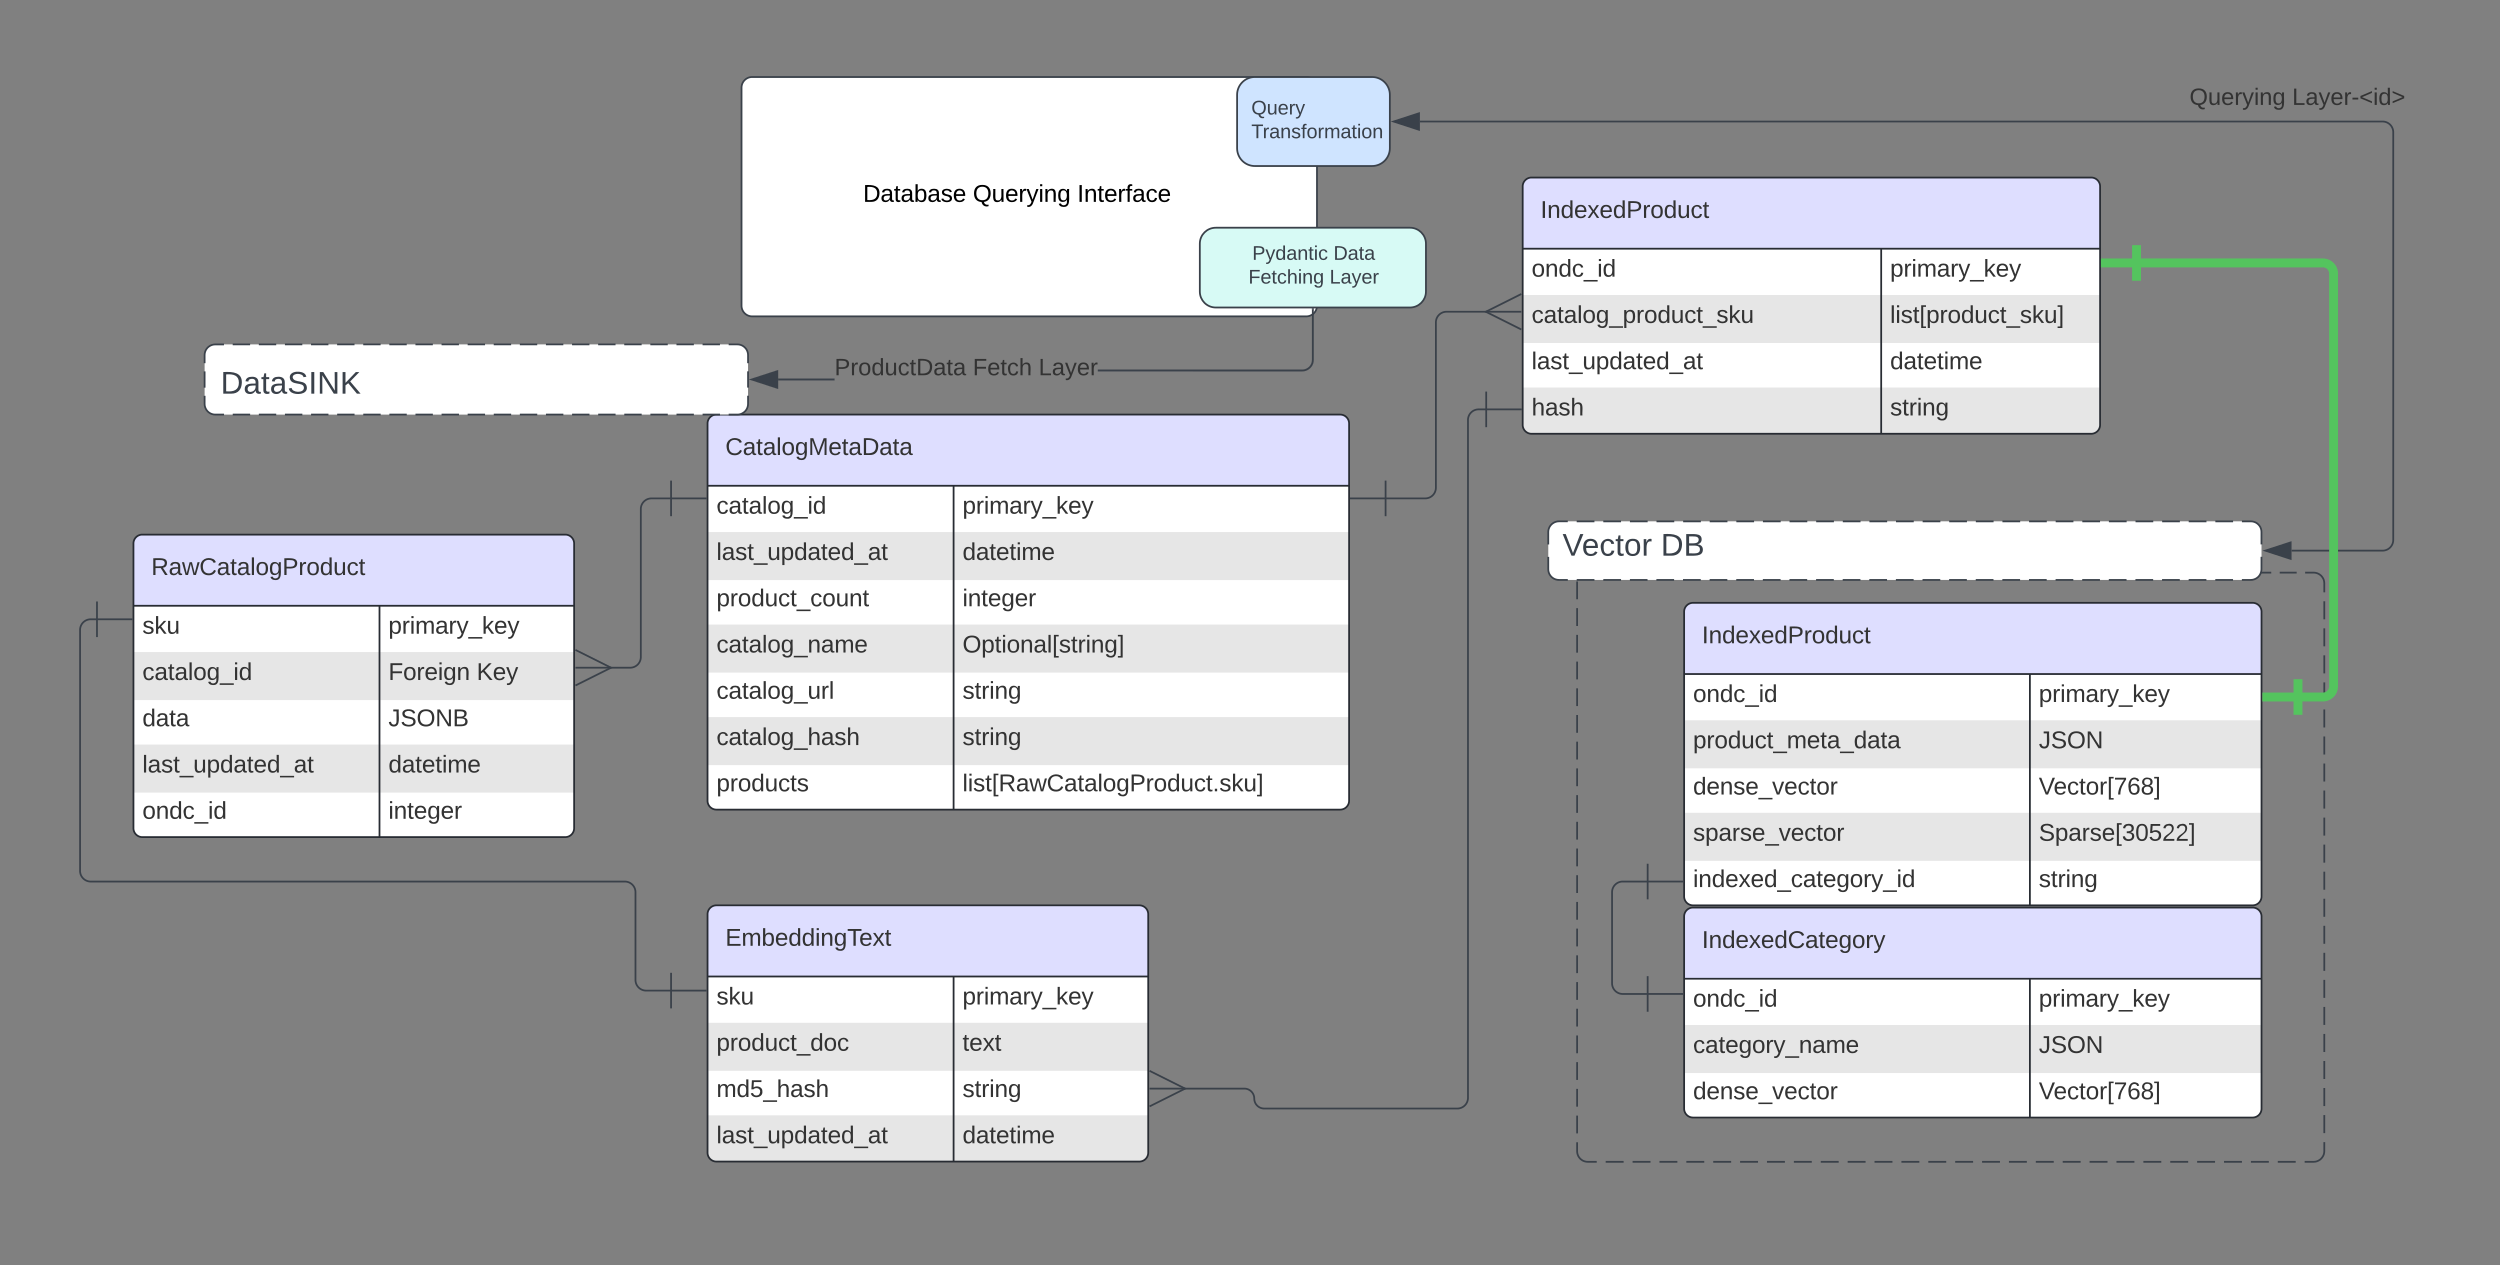 <svg xmlns="http://www.w3.org/2000/svg" xmlns:xlink="http://www.w3.org/1999/xlink" xmlns:lucid="lucid" width="1405" height="711"><rect width="100%" height="100%" fill="#808080" stroke="none"/><g transform="translate(-845 -1127)" lucid:page-tab-id="0_0"><path d="M1791.48 1470.8a5 5 0 0 1 5-5h314.5a5 5 0 0 1 5 5v160a5 5 0 0 1-5 5h-314.5a5 5 0 0 1-5-5z" fill="#fff"/><path d="M1791.48 1531.8v27h324.5v-27M1791.48 1583.8v27h324.5v-27" fill="#e6e6e6"/><path d="M1791.48 1505.8v-35a5 5 0 0 1 5-5h314.5a5 5 0 0 1 5 5v35" fill="#dedeff"/><path d="M1791.48 1470.8a5 5 0 0 1 5-5h314.5a5 5 0 0 1 5 5v160a5 5 0 0 1-5 5h-314.5a5 5 0 0 1-5-5zM1791.48 1505.8h324.5M1985.8 1505.8v130" stroke="#282c33" fill="none"/><use xlink:href="#a" transform="matrix(1,0,0,1,1801.477,1465.814) translate(0 22.711)"/><use xlink:href="#b" transform="matrix(1,0,0,1,1796.477,1508.314) translate(0 13.211)"/><use xlink:href="#c" transform="matrix(1,0,0,1,1990.806,1508.314) translate(0 13.211)"/><use xlink:href="#d" transform="matrix(1,0,0,1,1796.477,1534.314) translate(0 13.211)"/><use xlink:href="#e" transform="matrix(1,0,0,1,1990.806,1534.314) translate(0 13.211)"/><use xlink:href="#f" transform="matrix(1,0,0,1,1796.477,1560.314) translate(0 13.211)"/><use xlink:href="#g" transform="matrix(1,0,0,1,1990.806,1560.314) translate(0 13.211)"/><use xlink:href="#h" transform="matrix(1,0,0,1,1796.477,1586.314) translate(0 13.211)"/><use xlink:href="#i" transform="matrix(1,0,0,1,1990.806,1586.314) translate(0 13.211)"/><use xlink:href="#j" transform="matrix(1,0,0,1,1796.477,1612.314) translate(0 13.211)"/><use xlink:href="#k" transform="matrix(1,0,0,1,1990.806,1612.314) translate(0 13.211)"/><path d="M1791.48 1642.05a5 5 0 0 1 5-5h314.5a5 5 0 0 1 5 5v108a5 5 0 0 1-5 5h-314.5a5 5 0 0 1-5-5z" fill="#fff"/><path d="M1791.48 1703.05v27h324.5v-27" fill="#e6e6e6"/><path d="M1791.48 1677.05v-35a5 5 0 0 1 5-5h314.5a5 5 0 0 1 5 5v35" fill="#dedeff"/><path d="M1791.48 1642.05a5 5 0 0 1 5-5h314.5a5 5 0 0 1 5 5v108a5 5 0 0 1-5 5h-314.5a5 5 0 0 1-5-5zM1791.48 1677.05h324.5M1985.8 1677.05v78" stroke="#282c33" fill="none"/><use xlink:href="#l" transform="matrix(1,0,0,1,1801.477,1637.053) translate(0 22.711)"/><use xlink:href="#b" transform="matrix(1,0,0,1,1796.477,1679.553) translate(0 13.211)"/><use xlink:href="#c" transform="matrix(1,0,0,1,1990.806,1679.553) translate(0 13.211)"/><use xlink:href="#m" transform="matrix(1,0,0,1,1796.477,1705.553) translate(0 13.211)"/><use xlink:href="#e" transform="matrix(1,0,0,1,1990.806,1705.553) translate(0 13.211)"/><use xlink:href="#f" transform="matrix(1,0,0,1,1796.477,1731.553) translate(0 13.211)"/><use xlink:href="#g" transform="matrix(1,0,0,1,1990.806,1731.553) translate(0 13.211)"/><path d="M1993.67 1443.46a9.7 9.7 0 0 0 8.68 5.36h142.93a6 6 0 0 1 6 6V1774a6 6 0 0 1-6 6h-407.93a6 6 0 0 1-6-6v-345.18a6 6 0 0 1 6-6h240a9.7 9.7 0 0 1 8.68 5.37zm-262.32 5.36h265" fill-opacity="0"/><path d="M1998.85 1448.16l.34.13 1.02.3 1.06.16 1.07.06h4.77m4.76 0h9.53m4.77 0h9.53m4.76 0h9.53m4.76 0h9.53m4.75 0h9.53m4.76 0h9.53m4.77 0h9.53m4.76 0h9.53m4.76 0h9.53m4.76 0h4.78l.94.08.9.22.88.36.8.5.72.6.6.72.5.8.37.87.2.9.08.95v5.07m0 5.05v10.14m0 5.05v10.14m0 5.05v10.13m0 5.07v10.13m0 5.07v10.13m0 5.07v10.13m0 5.07v10.13m0 5.07v10.13m0 5.07v10.13m0 5.06v10.14m0 5.06v10.14m0 5.06v10.14m0 5.06v10.13m0 5.07v10.13m0 5.07v10.13m0 5.07v10.13m0 5.07v10.13m0 5.07v10.13m0 5.07v10.13m0 5.06v10.14m0 5.06v5.07l-.08.94-.2.9-.38.88-.5.8-.6.72-.7.6-.82.5-.87.37-.9.23-.95.07h-5.04m-5.03 0h-10.07m-5.03 0h-10.07m-5.04 0h-10.08m-5.04 0h-10.07m-5.03 0h-10.07m-5.04 0h-10.07m-5.04 0h-10.08m-5.03 0h-10.08m-5.03 0h-10.07m-5.04 0h-10.07m-5.04 0h-10.07m-5.04 0h-10.06m-5.04 0h-10.07m-5.03 0h-10.08m-5.03 0h-10.08m-5.04 0h-10.07m-5.03 0h-10.07m-5.04 0h-10.07m-5.05 0h-10.07m-5.03 0h-10.08m-5.03 0h-10.08m-5.03 0h-10.07m-5.04 0h-10.07m-5.04 0h-10.06m-5.04 0h-10.07m-5.04 0h-10.08m-5.03 0h-5.05l-.94-.07-.9-.22-.87-.35-.8-.5-.72-.6-.6-.72-.5-.8-.36-.88-.22-.9-.07-.95v-5m0-5v-10m0-5v-10.02m0-5v-10m0-5v-10m0-5.02v-10m0-5v-10m0-5v-10.02m0-5v-10m0-5v-10m0-5.02v-10m0-5v-10m0-5v-10.02m0-5v-10m0-5v-10m0-5v-10.02m0-5v-10m0-5v-10m0-5.02v-10m0-5v-10m0-5v-10.02m0-5v-10m0-5v-10m0-5v-5.02l.08-.94.2-.9.38-.88.5-.8.6-.72.72-.6.8-.5.88-.36.9-.22.95-.08h5m5 0h10m5 0h10m5 0h10m5 0h10m5 0h10m5 0h10m5 0h10m5 0h10m5 0h10m5 0h10m5 0h10m5 0h10m5 0h10m5 0h10m5 0h10m5 0h5l1.07.06 1.06.18 1.04.3.33.13m3.02 1.86l.27.24.73.8.63.86.53.93 2.55 5.08m2.54 5.1l2.55 5.08.53.93.63.86.73.8.27.23m-264.48 2.52h4.9m4.9 0h9.83m4.9 0h9.82m4.9 0h9.83m4.9 0h9.82m4.9 0h9.82m4.9 0h9.82m4.9 0h9.8m4.92 0h9.82m4.9 0h9.82m4.9 0h9.82m4.9 0h9.82m4.9 0h9.83m4.9 0h9.82m4.9 0h9.82m4.9 0h9.82m4.9 0h9.8m4.92 0h9.82m4.9 0h4.9" stroke="#3a414a" fill="none"/><use xlink:href="#n" transform="matrix(1,0,0,1,1739.351,1422.822) translate(0 16.556)"/><path d="M1715.13 1426a6 6 0 0 1 6-6h388.84a6 6 0 0 1 6 6v20.93a6 6 0 0 1-6 6h-388.84a6 6 0 0 1-6-6z" fill="#fff"/><path d="M1731.1 1420h9.97m4.98 0h9.97m5 0h9.96m4.98 0h9.97m5 0h9.96m4.97 0h9.97m5 0h9.96m4.98 0h9.98m4.98 0h9.97m5 0h9.96m5 0h9.96m5 0h9.96m4.98 0h9.97m5 0h9.96m4.97 0h9.97m5 0h9.96m4.98 0h9.97m5 0h9.96m5 0h9.96m5 0h9.96m4.98 0h9.97m5 0h9.96m5 0h9.96m4.97 0h9.97m5 0h9.96m4.98 0h5l.93.07.92.22.87.35.8.5.7.6.62.72.5.8.35.88.22.9.07.95v6.98m0 6.97v6.98l-.08.94-.23.9-.36.88-.48.8-.6.72-.73.6-.8.5-.88.36-.9.22-.95.08h-5m-4.97 0h-9.97m-5 0h-9.96m-4.98 0h-9.98m-5 0h-9.96m-5 0h-9.96m-4.98 0h-9.97m-5 0h-9.96m-5 0h-9.96m-5 0h-9.96m-4.98 0h-9.97m-5 0h-9.96m-4.98 0h-9.98m-5 0h-9.96m-4.98 0h-9.97m-4.98 0h-9.97m-5 0h-9.96m-5 0h-9.96m-4.98 0h-9.98m-4.98 0h-9.97m-5 0h-9.96m-4.98 0h-9.98m-5 0h-9.96m-4.98 0H1761m-4.98 0h-9.97m-4.98 0h-9.97m-5 0h-4.97l-.94-.08-.93-.22-.87-.36-.8-.5-.72-.6-.6-.72-.5-.8-.36-.87-.22-.9-.07-.95v-6.98m0-6.97V1426l.07-.94.22-.9.36-.88.5-.8.6-.72.72-.6.8-.5.87-.37.92-.23.93-.07h4.98" stroke="#3a414a" fill="none"/><use xlink:href="#o" transform="matrix(1,0,0,1,1715.126,1420) translate(8.01 19.302)"/><use xlink:href="#p" transform="matrix(1,0,0,1,1715.126,1420) translate(63.269 19.302)"/><path d="M2132.85 1436.46H2184a6 6 0 0 0 6-6V1201.3a6 6 0 0 0-6-6h-541.02" stroke="#3a414a" fill="none"/><path d="M2118.1 1436.46l14.25-4.63v9.27zM1628.2 1195.3l14.28-4.64v9.27z" stroke="#3a414a" fill="#3a414a"/><use xlink:href="#q" transform="matrix(1,0,0,1,2075.491,1175.299) translate(0 10.667)"/><use xlink:href="#r" transform="matrix(1,0,0,1,2075.491,1175.299) translate(57.704 10.667)"/><g stroke="#3a414a" fill="#fff"><path d="M1585.14 1298.8a6 6 0 0 1-6 6h-311.4a6 6 0 0 1-6-6v-122.52a6 6 0 0 1 6-6h311.4a6 6 0 0 1 6 6z"/><path d="M1605.14 1275.17a6 6 0 0 1-6 6h-28a6 6 0 0 1-6-6v-8a6 6 0 0 1 6-6h28a6 6 0 0 1 6 6zM1605.14 1207.9a6 6 0 0 1-6 6h-28a6 6 0 0 1-6-6v-8a6 6 0 0 1 6-6h28a6 6 0 0 1 6 6z"/></g><use xlink:href="#s" transform="matrix(1,-2.4492935982947064e-16,2.4492935982947064e-16,1,1296.071,1183.736) translate(33.97 56.711)"/><use xlink:href="#t" transform="matrix(1,-2.4492935982947064e-16,2.4492935982947064e-16,1,1296.071,1183.736) translate(95.686 56.711)"/><use xlink:href="#u" transform="matrix(1,-2.4492935982947064e-16,2.4492935982947064e-16,1,1296.071,1183.736) translate(154.351 56.711)"/><path d="M1637.4 1299.82c4.96 0 8.98-4 8.98-8.96v-26.9c0-4.96-4.02-8.98-8.97-8.98h-109.14c-4.96 0-8.97 4.02-8.97 8.97v26.9c0 4.96 4 8.97 8.96 8.97z" stroke="#3a414a" fill="#d7faf5"/><use xlink:href="#v" transform="matrix(1,-2.4492935982947064e-16,2.4492935982947064e-16,1,1527.288,1262.984) translate(21.463 10.056)"/><use xlink:href="#w" transform="matrix(1,-2.4492935982947064e-16,2.4492935982947064e-16,1,1527.288,1262.984) translate(67.111 10.056)"/><use xlink:href="#x" transform="matrix(1,-2.4492935982947064e-16,2.4492935982947064e-16,1,1527.288,1262.984) translate(19.318 23.389)"/><use xlink:href="#y" transform="matrix(1,-2.4492935982947064e-16,2.4492935982947064e-16,1,1527.288,1262.984) translate(64.935 23.389)"/><path d="M1616.1 1220.3c5.52 0 10-4.47 10-10v-30c0-5.54-4.48-10.02-10-10.02h-65.85c-5.53 0-10 4.48-10 10v30.03c0 5.53 4.47 10 10 10z" stroke="#3a414a" fill="#cfe4ff"/><use xlink:href="#z" transform="matrix(1,-2.4492935982947064e-16,2.4492935982947064e-16,1,1548.243,1178.285) translate(0 13.056)"/><use xlink:href="#A" transform="matrix(1,-2.4492935982947064e-16,2.4492935982947064e-16,1,1548.243,1178.285) translate(0 26.389)"/><path d="M920 1432.45a5 5 0 0 1 5-5h237.66a5 5 0 0 1 5 5v160a5 5 0 0 1-5 5H925a5 5 0 0 1-5-5z" fill="#fff"/><path d="M920 1493.45v27h247.66v-27M920 1545.45v27h247.66v-27" fill="#e6e6e6"/><path d="M920 1467.45v-35a5 5 0 0 1 5-5h237.66a5 5 0 0 1 5 5v35" fill="#dedeff"/><path d="M920 1432.45a5 5 0 0 1 5-5h237.66a5 5 0 0 1 5 5v160a5 5 0 0 1-5 5H925a5 5 0 0 1-5-5zM920 1467.45h247.66M1058.28 1467.45v130" stroke="#282c33" fill="none"/><use xlink:href="#B" transform="matrix(1,0,0,1,930,1427.451) translate(0 22.711)"/><use xlink:href="#C" transform="matrix(1,0,0,1,925,1469.951) translate(0 13.211)"/><use xlink:href="#c" transform="matrix(1,0,0,1,1063.28,1469.951) translate(0 13.211)"/><use xlink:href="#D" transform="matrix(1,0,0,1,925,1495.951) translate(0 13.211)"/><use xlink:href="#E" transform="matrix(1,0,0,1,1063.28,1495.951) translate(0 13.211)"/><use xlink:href="#F" transform="matrix(1,0,0,1,1063.28,1495.951) translate(49.591 13.211)"/><use xlink:href="#G" transform="matrix(1,0,0,1,925,1521.951) translate(0 13.211)"/><use xlink:href="#H" transform="matrix(1,0,0,1,1063.28,1521.951) translate(0 13.211)"/><use xlink:href="#I" transform="matrix(1,0,0,1,925,1547.951) translate(0 13.211)"/><use xlink:href="#J" transform="matrix(1,0,0,1,1063.28,1547.951) translate(0 13.211)"/><use xlink:href="#b" transform="matrix(1,0,0,1,925,1573.951) translate(0 13.211)"/><use xlink:href="#K" transform="matrix(1,0,0,1,1063.28,1573.951) translate(0 13.211)"/><path d="M1242.64 1365a5 5 0 0 1 5-5h350.55a5 5 0 0 1 5 5v212a5 5 0 0 1-5 5h-350.56a5 5 0 0 1-5-5z" fill="#fff"/><path d="M1242.64 1426v27h360.55v-27M1242.64 1478v27h360.55v-27M1242.64 1530v27h360.55v-27" fill="#e6e6e6"/><path d="M1242.64 1400v-35a5 5 0 0 1 5-5h350.55a5 5 0 0 1 5 5v35" fill="#dedeff"/><path d="M1242.64 1365a5 5 0 0 1 5-5h350.55a5 5 0 0 1 5 5v212a5 5 0 0 1-5 5h-350.56a5 5 0 0 1-5-5zM1242.64 1400h360.55M1380.92 1400v182" stroke="#282c33" fill="none"/><use xlink:href="#L" transform="matrix(1,0,0,1,1252.643,1360) translate(0 22.711)"/><use xlink:href="#D" transform="matrix(1,0,0,1,1247.643,1402.5) translate(0 13.211)"/><use xlink:href="#c" transform="matrix(1,0,0,1,1385.922,1402.5) translate(0 13.211)"/><use xlink:href="#I" transform="matrix(1,0,0,1,1247.643,1428.5) translate(0 13.211)"/><use xlink:href="#J" transform="matrix(1,0,0,1,1385.922,1428.5) translate(0 13.211)"/><use xlink:href="#M" transform="matrix(1,0,0,1,1247.643,1454.5) translate(0 13.211)"/><use xlink:href="#K" transform="matrix(1,0,0,1,1385.922,1454.5) translate(0 13.211)"/><use xlink:href="#N" transform="matrix(1,0,0,1,1247.643,1480.5) translate(0 13.211)"/><use xlink:href="#O" transform="matrix(1,0,0,1,1385.922,1480.5) translate(0 13.211)"/><use xlink:href="#P" transform="matrix(1,0,0,1,1247.643,1506.5) translate(0 13.211)"/><use xlink:href="#k" transform="matrix(1,0,0,1,1385.922,1506.5) translate(0 13.211)"/><use xlink:href="#Q" transform="matrix(1,0,0,1,1247.643,1532.5) translate(0 13.211)"/><use xlink:href="#k" transform="matrix(1,0,0,1,1385.922,1532.5) translate(0 13.211)"/><use xlink:href="#R" transform="matrix(1,0,0,1,1247.643,1558.5) translate(0 13.211)"/><use xlink:href="#S" transform="matrix(1,0,0,1,1385.922,1558.5) translate(0 13.211)"/><path d="M1222.14 1407.1h-11a6 6 0 0 0-6 6v83.15a6 6 0 0 1-6 6h-11.57" stroke="#3a414a" fill="none"/><path d="M1222.14 1397.1v20M1242.14 1407.1h-20" stroke="#3a414a" fill="#fff"/><path d="M1168.4 1492.25l20 10-20 10" stroke="#3a414a" fill="#fff" fill-opacity="0"/><path d="M1168.4 1502.25h20" stroke="#3a414a" fill="#fff"/><path d="M1242.64 1640.8a5 5 0 0 1 5-5h237.66a5 5 0 0 1 5 5v134a5 5 0 0 1-5 5h-237.66a5 5 0 0 1-5-5z" fill="#fff"/><path d="M1242.64 1701.8v27h247.66v-27M1242.64 1753.8v21a5 5 0 0 0 5 5h237.66a5 5 0 0 0 5-5v-21" fill="#e6e6e6"/><path d="M1242.64 1675.8v-35a5 5 0 0 1 5-5h237.66a5 5 0 0 1 5 5v35" fill="#dedeff"/><path d="M1242.64 1640.8a5 5 0 0 1 5-5h237.66a5 5 0 0 1 5 5v134a5 5 0 0 1-5 5h-237.66a5 5 0 0 1-5-5zM1242.64 1675.8h247.66M1380.92 1675.8v104" stroke="#282c33" fill="none"/><use xlink:href="#T" transform="matrix(1,0,0,1,1252.643,1635.814) translate(0 22.711)"/><use xlink:href="#C" transform="matrix(1,0,0,1,1247.643,1678.314) translate(0 13.211)"/><use xlink:href="#c" transform="matrix(1,0,0,1,1385.922,1678.314) translate(0 13.211)"/><use xlink:href="#U" transform="matrix(1,0,0,1,1247.643,1704.314) translate(0 13.211)"/><use xlink:href="#V" transform="matrix(1,0,0,1,1385.922,1704.314) translate(0 13.211)"/><use xlink:href="#W" transform="matrix(1,0,0,1,1247.643,1730.314) translate(0 13.211)"/><use xlink:href="#k" transform="matrix(1,0,0,1,1385.922,1730.314) translate(0 13.211)"/><use xlink:href="#I" transform="matrix(1,0,0,1,1247.643,1756.314) translate(0 13.211)"/><use xlink:href="#J" transform="matrix(1,0,0,1,1385.922,1756.314) translate(0 13.211)"/><path d="M899.5 1475.04H896a6 6 0 0 0-6 6v135.4a6 6 0 0 0 6 6h300.14a6 6 0 0 1 6 6v49.28a6 6 0 0 0 6 6h14" stroke="#3a414a" fill="none"/><path d="M899.5 1465.04v20M919.5 1475.04h-20M1222.14 1673.72v20M1242.14 1683.72h-20" stroke="#3a414a" fill="#fff"/><path d="M1700.75 1231.78a5 5 0 0 1 5-5h314.5a5 5 0 0 1 5 5v134a5 5 0 0 1-5 5h-314.5a5 5 0 0 1-5-5z" fill="#fff"/><path d="M1700.75 1292.78v27h324.5v-27M1700.75 1344.78v21a5 5 0 0 0 5 5h314.5a5 5 0 0 0 5-5v-21" fill="#e6e6e6"/><path d="M1700.75 1266.78v-35a5 5 0 0 1 5-5h314.5a5 5 0 0 1 5 5v35" fill="#dedeff"/><path d="M1700.75 1231.78a5 5 0 0 1 5-5h314.5a5 5 0 0 1 5 5v134a5 5 0 0 1-5 5h-314.5a5 5 0 0 1-5-5zM1700.75 1266.78h324.5M1902.23 1266.78v104" stroke="#282c33" fill="none"/><use xlink:href="#a" transform="matrix(1,0,0,1,1710.746,1226.776) translate(0 22.711)"/><use xlink:href="#b" transform="matrix(1,0,0,1,1705.746,1269.276) translate(0 13.211)"/><use xlink:href="#c" transform="matrix(1,0,0,1,1907.226,1269.276) translate(0 13.211)"/><use xlink:href="#X" transform="matrix(1,0,0,1,1705.746,1295.276) translate(0 13.211)"/><use xlink:href="#Y" transform="matrix(1,0,0,1,1907.226,1295.276) translate(0 13.211)"/><use xlink:href="#I" transform="matrix(1,0,0,1,1705.746,1321.276) translate(0 13.211)"/><use xlink:href="#J" transform="matrix(1,0,0,1,1907.226,1321.276) translate(0 13.211)"/><use xlink:href="#Z" transform="matrix(1,0,0,1,1705.746,1347.276) translate(0 13.211)"/><use xlink:href="#k" transform="matrix(1,0,0,1,1907.226,1347.276) translate(0 13.211)"/><path d="M1623.7 1407.1h22.27a6 6 0 0 0 6-6v-92.9a6 6 0 0 1 6-6h22.87" stroke="#3a414a" fill="none"/><path d="M1623.7 1417.1v-20M1603.7 1407.1h20" stroke="#3a414a" fill="#fff"/><path d="M1700.02 1312.2l-20-10 20-10" stroke="#3a414a" fill="#fff" fill-opacity="0"/><path d="M1700.02 1302.2h-20" stroke="#3a414a" fill="#fff"/><path d="M1680.25 1357.07H1676a6 6 0 0 0-6 6V1744a6 6 0 0 1-6 6h-108.5a5.6 5.6 0 0 1-5.6-5.6 5.6 5.6 0 0 0-5.6-5.6h-34.08" stroke="#3a414a" fill="none"/><path d="M1680.25 1347.07v20M1700.25 1357.07h-20" stroke="#3a414a" fill="#fff"/><path d="M1491.03 1728.8l20 10-20 10" stroke="#3a414a" fill="#fff" fill-opacity="0"/><path d="M1491.03 1738.8h20" stroke="#3a414a" fill="#fff"/><path d="M2045.74 1274.77h104.73a6 6 0 0 1 6 6v231.95a6 6 0 0 1-6 6h-14" stroke="#54c45e" stroke-width="5" fill="none"/><path d="M2045.74 1284.77v-20M2025.74 1274.77h20M2136.47 1528.72v-20M2116.47 1518.72h20" stroke="#54c45e" stroke-width="5" fill="#fff"/><path d="M1770.98 1622.43h-14a6 6 0 0 0-6 6v51.18a6 6 0 0 0 6 6h14" stroke="#3a414a" fill="none"/><path d="M1770.98 1612.43v20M1790.98 1622.43h-20M1770.98 1675.6v20M1790.98 1685.6h-20" stroke="#3a414a" fill="#fff"/><path d="M960 1326.55a6 6 0 0 1 6-6h293.4a6 6 0 0 1 6 6V1354a6 6 0 0 1-6 6H966a6 6 0 0 1-6-6z" fill="#fff"/><path d="M975.78 1320.55h9.78m4.9 0h9.77m4.9 0h9.77m4.9 0h9.77m4.9 0h9.77m4.9 0h9.77m4.9 0h9.78m4.9 0h9.77m4.9 0h9.77m4.9 0h9.77m4.88 0h9.78m4.9 0h9.77m4.9 0h9.77m4.9 0h9.77m4.9 0h9.77m4.9 0h9.77m4.9 0h9.78m4.9 0h9.77m4.9 0h9.77m4.9 0h4.88l.94.07.92.22.87.36.8.5.7.6.63.72.5.8.35.87.23.9.07.95v4.57m0 4.58v9.15m0 4.57v4.58l-.07.94-.22.9-.35.88-.5.8-.6.72-.72.6-.8.5-.87.37-.92.23-.94.07h-4.9m-4.88 0h-9.78m-4.9 0h-9.77m-4.9 0h-9.77m-4.9 0h-9.77m-4.9 0h-9.77m-4.9 0h-9.77m-4.9 0h-9.78m-4.9 0h-9.77m-4.9 0h-9.77m-4.9 0h-9.77m-4.88 0h-9.78m-4.9 0h-9.77m-4.9 0h-9.77m-4.9 0h-9.77m-4.9 0h-9.77m-4.9 0h-9.77m-4.9 0h-9.78m-4.9 0h-9.77m-4.9 0h-9.77m-4.9 0H966l-.94-.07-.9-.22-.88-.35-.8-.5-.72-.6-.6-.72-.5-.8-.37-.88-.23-.9-.07-.95v-4.58m0-4.57v-9.15m0-4.58v-4.57l.07-.94.22-.9.35-.88.5-.8.6-.72.72-.6.8-.5.88-.36.9-.22.95-.07h4.9" stroke="#3a414a" fill="none"/><g><use xlink:href="#aa" transform="matrix(1,0,0,1,960,1320.546) translate(9.01 27.694)"/></g><path d="M1314 1340.77h-31.7v-1h31.7zm269.33-11.53l-.08 1-.23 1-.4.94-.53.87-.67.77-.78.66-.87.54-.94.4-1 .23-1 .07H1462v-1h114.8l.9-.07.83-.2.8-.33.73-.45.66-.56.56-.64.45-.74.33-.8.2-.84.07-.88v-28.38h1z" stroke="#3a414a" stroke-width=".05" fill="#3a414a"/><path d="M1583.33 1300.84h-1v-.52h1z" fill="#3a414a"/><path d="M1583.36 1300.86h-1.05v-.56h1.06zm-1-.5v.45h.95v-.45z" stroke="#3a414a" stroke-width=".05" fill="#3a414a"/><path d="M1281.8 1344.9l-14.28-4.63 14.27-4.63z" fill="#3a414a"/><path d="M1282.3 1345.6l-16.4-5.33 16.4-5.32zm-13.16-5.33l12.15 3.95v-7.9z" stroke="#3a414a" stroke-width=".05" fill="#3a414a"/><g><use xlink:href="#ab" transform="matrix(1,0,0,1,1313.995,1327.224) translate(0 10.667)"/><use xlink:href="#ac" transform="matrix(1,0,0,1,1313.995,1327.224) translate(77.704 10.667)"/><use xlink:href="#ad" transform="matrix(1,0,0,1,1313.995,1327.224) translate(114.704 10.667)"/></g><defs><path fill="#333" d="M33 0v-248h34V0H33" id="ae"/><path fill="#333" d="M117-194c89-4 53 116 60 194h-32v-121c0-31-8-49-39-48C34-167 62-67 57 0H25l-1-190h30c1 10-1 24 2 32 11-22 29-35 61-36" id="af"/><path fill="#333" d="M85-194c31 0 48 13 60 33l-1-100h32l1 261h-30c-2-10 0-23-3-31C134-8 116 4 85 4 32 4 16-35 15-94c0-66 23-100 70-100zm9 24c-40 0-46 34-46 75 0 40 6 74 45 74 42 0 51-32 51-76 0-42-9-74-50-73" id="ag"/><path fill="#333" d="M100-194c63 0 86 42 84 106H49c0 40 14 67 53 68 26 1 43-12 49-29l28 8c-11 28-37 45-77 45C44 4 14-33 15-96c1-61 26-98 85-98zm52 81c6-60-76-77-97-28-3 7-6 17-6 28h103" id="ah"/><path fill="#333" d="M141 0L90-78 38 0H4l68-98-65-92h35l48 74 47-74h35l-64 92 68 98h-35" id="ai"/><path fill="#333" d="M30-248c87 1 191-15 191 75 0 78-77 80-158 76V0H30v-248zm33 125c57 0 124 11 124-50 0-59-68-47-124-48v98" id="aj"/><path fill="#333" d="M114-163C36-179 61-72 57 0H25l-1-190h30c1 12-1 29 2 39 6-27 23-49 58-41v29" id="ak"/><path fill="#333" d="M100-194c62-1 85 37 85 99 1 63-27 99-86 99S16-35 15-95c0-66 28-99 85-99zM99-20c44 1 53-31 53-75 0-43-8-75-51-75s-53 32-53 75 10 74 51 75" id="al"/><path fill="#333" d="M84 4C-5 8 30-112 23-190h32v120c0 31 7 50 39 49 72-2 45-101 50-169h31l1 190h-30c-1-10 1-25-2-33-11 22-28 36-60 37" id="am"/><path fill="#333" d="M96-169c-40 0-48 33-48 73s9 75 48 75c24 0 41-14 43-38l32 2c-6 37-31 61-74 61-59 0-76-41-82-99-10-93 101-131 147-64 4 7 5 14 7 22l-32 3c-4-21-16-35-41-35" id="an"/><path fill="#333" d="M59-47c-2 24 18 29 38 22v24C64 9 27 4 27-40v-127H5v-23h24l9-43h21v43h35v23H59v120" id="ao"/><g id="a"><use transform="matrix(0.038,0,0,0.038,0,0)" xlink:href="#ae"/><use transform="matrix(0.038,0,0,0.038,3.765,0)" xlink:href="#af"/><use transform="matrix(0.038,0,0,0.038,11.296,0)" xlink:href="#ag"/><use transform="matrix(0.038,0,0,0.038,18.827,0)" xlink:href="#ah"/><use transform="matrix(0.038,0,0,0.038,26.358,0)" xlink:href="#ai"/><use transform="matrix(0.038,0,0,0.038,33.136,0)" xlink:href="#ah"/><use transform="matrix(0.038,0,0,0.038,40.667,0)" xlink:href="#ag"/><use transform="matrix(0.038,0,0,0.038,48.198,0)" xlink:href="#aj"/><use transform="matrix(0.038,0,0,0.038,57.235,0)" xlink:href="#ak"/><use transform="matrix(0.038,0,0,0.038,61.715,0)" xlink:href="#al"/><use transform="matrix(0.038,0,0,0.038,69.246,0)" xlink:href="#ag"/><use transform="matrix(0.038,0,0,0.038,76.777,0)" xlink:href="#am"/><use transform="matrix(0.038,0,0,0.038,84.308,0)" xlink:href="#an"/><use transform="matrix(0.038,0,0,0.038,91.086,0)" xlink:href="#ao"/></g><path fill="#333" d="M-5 72V49h209v23H-5" id="ap"/><path fill="#333" d="M24-231v-30h32v30H24zM24 0v-190h32V0H24" id="aq"/><g id="b"><use transform="matrix(0.038,0,0,0.038,0,0)" xlink:href="#al"/><use transform="matrix(0.038,0,0,0.038,7.531,0)" xlink:href="#af"/><use transform="matrix(0.038,0,0,0.038,15.062,0)" xlink:href="#ag"/><use transform="matrix(0.038,0,0,0.038,22.593,0)" xlink:href="#an"/><use transform="matrix(0.038,0,0,0.038,29.37,0)" xlink:href="#ap"/><use transform="matrix(0.038,0,0,0.038,36.901,0)" xlink:href="#aq"/><use transform="matrix(0.038,0,0,0.038,39.876,0)" xlink:href="#ag"/></g><path fill="#333" d="M115-194c55 1 70 41 70 98S169 2 115 4C84 4 66-9 55-30l1 105H24l-1-265h31l2 30c10-21 28-34 59-34zm-8 174c40 0 45-34 45-75s-6-73-45-74c-42 0-51 32-51 76 0 43 10 73 51 73" id="ar"/><path fill="#333" d="M210-169c-67 3-38 105-44 169h-31v-121c0-29-5-50-35-48C34-165 62-65 56 0H25l-1-190h30c1 10-1 24 2 32 10-44 99-50 107 0 11-21 27-35 58-36 85-2 47 119 55 194h-31v-121c0-29-5-49-35-48" id="as"/><path fill="#333" d="M141-36C126-15 110 5 73 4 37 3 15-17 15-53c-1-64 63-63 125-63 3-35-9-54-41-54-24 1-41 7-42 31l-33-3c5-37 33-52 76-52 45 0 72 20 72 64v82c-1 20 7 32 28 27v20c-31 9-61-2-59-35zM48-53c0 20 12 33 32 33 41-3 63-29 60-74-43 2-92-5-92 41" id="at"/><path fill="#333" d="M179-190L93 31C79 59 56 82 12 73V49c39 6 53-20 64-50L1-190h34L92-34l54-156h33" id="au"/><path fill="#333" d="M143 0L79-87 56-68V0H24v-261h32v163l83-92h37l-77 82L181 0h-38" id="av"/><g id="c"><use transform="matrix(0.038,0,0,0.038,0,0)" xlink:href="#ar"/><use transform="matrix(0.038,0,0,0.038,7.531,0)" xlink:href="#ak"/><use transform="matrix(0.038,0,0,0.038,12.012,0)" xlink:href="#aq"/><use transform="matrix(0.038,0,0,0.038,14.986,0)" xlink:href="#as"/><use transform="matrix(0.038,0,0,0.038,26.245,0)" xlink:href="#at"/><use transform="matrix(0.038,0,0,0.038,33.776,0)" xlink:href="#ak"/><use transform="matrix(0.038,0,0,0.038,38.257,0)" xlink:href="#au"/><use transform="matrix(0.038,0,0,0.038,45.035,0)" xlink:href="#ap"/><use transform="matrix(0.038,0,0,0.038,52.565,0)" xlink:href="#av"/><use transform="matrix(0.038,0,0,0.038,59.343,0)" xlink:href="#ah"/><use transform="matrix(0.038,0,0,0.038,66.874,0)" xlink:href="#au"/></g><g id="d"><use transform="matrix(0.038,0,0,0.038,0,0)" xlink:href="#ar"/><use transform="matrix(0.038,0,0,0.038,7.531,0)" xlink:href="#ak"/><use transform="matrix(0.038,0,0,0.038,12.012,0)" xlink:href="#al"/><use transform="matrix(0.038,0,0,0.038,19.543,0)" xlink:href="#ag"/><use transform="matrix(0.038,0,0,0.038,27.073,0)" xlink:href="#am"/><use transform="matrix(0.038,0,0,0.038,34.604,0)" xlink:href="#an"/><use transform="matrix(0.038,0,0,0.038,41.382,0)" xlink:href="#ao"/><use transform="matrix(0.038,0,0,0.038,45.148,0)" xlink:href="#ap"/><use transform="matrix(0.038,0,0,0.038,52.678,0)" xlink:href="#as"/><use transform="matrix(0.038,0,0,0.038,63.937,0)" xlink:href="#ah"/><use transform="matrix(0.038,0,0,0.038,71.468,0)" xlink:href="#ao"/><use transform="matrix(0.038,0,0,0.038,75.233,0)" xlink:href="#at"/><use transform="matrix(0.038,0,0,0.038,82.764,0)" xlink:href="#ap"/><use transform="matrix(0.038,0,0,0.038,90.295,0)" xlink:href="#ag"/><use transform="matrix(0.038,0,0,0.038,97.826,0)" xlink:href="#at"/><use transform="matrix(0.038,0,0,0.038,105.357,0)" xlink:href="#ao"/><use transform="matrix(0.038,0,0,0.038,109.122,0)" xlink:href="#at"/></g><path fill="#333" d="M153-248C145-148 188 4 80 4 36 3 13-21 6-62l32-5c4 25 16 42 43 43 27 0 39-20 39-49v-147H72v-28h81" id="aw"/><path fill="#333" d="M185-189c-5-48-123-54-124 2 14 75 158 14 163 119 3 78-121 87-175 55-17-10-28-26-33-46l33-7c5 56 141 63 141-1 0-78-155-14-162-118-5-82 145-84 179-34 5 7 8 16 11 25" id="ax"/><path fill="#333" d="M140-251c81 0 123 46 123 126C263-46 219 4 140 4 59 4 17-45 17-125s42-126 123-126zm0 227c63 0 89-41 89-101s-29-99-89-99c-61 0-89 39-89 99S79-25 140-24" id="ay"/><path fill="#333" d="M190 0L58-211 59 0H30v-248h39L202-35l-2-213h31V0h-41" id="az"/><g id="e"><use transform="matrix(0.038,0,0,0.038,0,0)" xlink:href="#aw"/><use transform="matrix(0.038,0,0,0.038,6.778,0)" xlink:href="#ax"/><use transform="matrix(0.038,0,0,0.038,15.815,0)" xlink:href="#ay"/><use transform="matrix(0.038,0,0,0.038,26.358,0)" xlink:href="#az"/></g><path fill="#333" d="M135-143c-3-34-86-38-87 0 15 53 115 12 119 90S17 21 10-45l28-5c4 36 97 45 98 0-10-56-113-15-118-90-4-57 82-63 122-42 12 7 21 19 24 35" id="aA"/><path fill="#333" d="M108 0H70L1-190h34L89-25l56-165h34" id="aB"/><g id="f"><use transform="matrix(0.038,0,0,0.038,0,0)" xlink:href="#ag"/><use transform="matrix(0.038,0,0,0.038,7.531,0)" xlink:href="#ah"/><use transform="matrix(0.038,0,0,0.038,15.062,0)" xlink:href="#af"/><use transform="matrix(0.038,0,0,0.038,22.593,0)" xlink:href="#aA"/><use transform="matrix(0.038,0,0,0.038,29.37,0)" xlink:href="#ah"/><use transform="matrix(0.038,0,0,0.038,36.901,0)" xlink:href="#ap"/><use transform="matrix(0.038,0,0,0.038,44.432,0)" xlink:href="#aB"/><use transform="matrix(0.038,0,0,0.038,51.21,0)" xlink:href="#ah"/><use transform="matrix(0.038,0,0,0.038,58.741,0)" xlink:href="#an"/><use transform="matrix(0.038,0,0,0.038,65.519,0)" xlink:href="#ao"/><use transform="matrix(0.038,0,0,0.038,69.284,0)" xlink:href="#al"/><use transform="matrix(0.038,0,0,0.038,76.815,0)" xlink:href="#ak"/></g><path fill="#333" d="M137 0h-34L2-248h35l83 218 83-218h36" id="aC"/><path fill="#333" d="M26 75v-336h71v23H56V52h41v23H26" id="aD"/><path fill="#333" d="M64 0c3-98 48-159 88-221H18v-27h164v26C143-157 98-101 97 0H64" id="aE"/><path fill="#333" d="M110-160c48 1 74 30 74 79 0 53-28 85-80 85-65 0-83-55-86-122-5-90 50-162 133-122 14 7 22 21 27 39l-31 6c-5-40-67-38-82-6-9 19-15 44-15 74 11-20 30-34 60-33zm-7 138c34 0 49-23 49-58s-16-56-50-56c-29 0-50 16-49 49 1 36 15 65 50 65" id="aF"/><path fill="#333" d="M134-131c28 9 52 24 51 62-1 50-34 73-85 73S17-19 16-69c0-36 21-54 49-61-75-25-45-126 34-121 46 3 78 18 79 63 0 33-17 51-44 57zm-34-11c31 1 46-15 46-44 0-28-17-43-47-42-29 0-46 13-45 42 1 28 16 44 46 44zm1 122c35 0 51-18 51-52 0-30-18-46-53-46-33 0-51 17-51 47 0 34 19 51 53 51" id="aG"/><path fill="#333" d="M3 75V52h41v-290H3v-23h71V75H3" id="aH"/><g id="g"><use transform="matrix(0.038,0,0,0.038,0,0)" xlink:href="#aC"/><use transform="matrix(0.038,0,0,0.038,8.284,0)" xlink:href="#ah"/><use transform="matrix(0.038,0,0,0.038,15.815,0)" xlink:href="#an"/><use transform="matrix(0.038,0,0,0.038,22.593,0)" xlink:href="#ao"/><use transform="matrix(0.038,0,0,0.038,26.358,0)" xlink:href="#al"/><use transform="matrix(0.038,0,0,0.038,33.889,0)" xlink:href="#ak"/><use transform="matrix(0.038,0,0,0.038,38.37,0)" xlink:href="#aD"/><use transform="matrix(0.038,0,0,0.038,42.135,0)" xlink:href="#aE"/><use transform="matrix(0.038,0,0,0.038,49.666,0)" xlink:href="#aF"/><use transform="matrix(0.038,0,0,0.038,57.197,0)" xlink:href="#aG"/><use transform="matrix(0.038,0,0,0.038,64.728,0)" xlink:href="#aH"/></g><g id="h"><use transform="matrix(0.038,0,0,0.038,0,0)" xlink:href="#aA"/><use transform="matrix(0.038,0,0,0.038,6.778,0)" xlink:href="#ar"/><use transform="matrix(0.038,0,0,0.038,14.309,0)" xlink:href="#at"/><use transform="matrix(0.038,0,0,0.038,21.84,0)" xlink:href="#ak"/><use transform="matrix(0.038,0,0,0.038,26.32,0)" xlink:href="#aA"/><use transform="matrix(0.038,0,0,0.038,33.098,0)" xlink:href="#ah"/><use transform="matrix(0.038,0,0,0.038,40.629,0)" xlink:href="#ap"/><use transform="matrix(0.038,0,0,0.038,48.16,0)" xlink:href="#aB"/><use transform="matrix(0.038,0,0,0.038,54.938,0)" xlink:href="#ah"/><use transform="matrix(0.038,0,0,0.038,62.469,0)" xlink:href="#an"/><use transform="matrix(0.038,0,0,0.038,69.246,0)" xlink:href="#ao"/><use transform="matrix(0.038,0,0,0.038,73.012,0)" xlink:href="#al"/><use transform="matrix(0.038,0,0,0.038,80.543,0)" xlink:href="#ak"/></g><path fill="#333" d="M126-127c33 6 58 20 58 59 0 88-139 92-164 29-3-8-5-16-6-25l32-3c6 27 21 44 54 44 32 0 52-15 52-46 0-38-36-46-79-43v-28c39 1 72-4 72-42 0-27-17-43-46-43-28 0-47 15-49 41l-32-3c6-42 35-63 81-64 48-1 79 21 79 65 0 36-21 52-52 59" id="aI"/><path fill="#333" d="M101-251c68 0 85 55 85 127S166 4 100 4C33 4 14-52 14-124c0-73 17-127 87-127zm-1 229c47 0 54-49 54-102s-4-102-53-102c-51 0-55 48-55 102 0 53 5 102 54 102" id="aJ"/><path fill="#333" d="M54-142c48-35 137-8 131 61C196 18 31 33 14-55l32-4c7 23 22 37 52 37 35-1 51-22 54-58 4-55-73-65-99-34H22l8-134h141v27H59" id="aK"/><path fill="#333" d="M101-251c82-7 93 87 43 132L82-64C71-53 59-42 53-27h129V0H18c2-99 128-94 128-182 0-28-16-43-45-43s-46 15-49 41l-32-3c6-41 34-60 81-64" id="aL"/><g id="i"><use transform="matrix(0.038,0,0,0.038,0,0)" xlink:href="#ax"/><use transform="matrix(0.038,0,0,0.038,9.037,0)" xlink:href="#ar"/><use transform="matrix(0.038,0,0,0.038,16.568,0)" xlink:href="#at"/><use transform="matrix(0.038,0,0,0.038,24.099,0)" xlink:href="#ak"/><use transform="matrix(0.038,0,0,0.038,28.58,0)" xlink:href="#aA"/><use transform="matrix(0.038,0,0,0.038,35.357,0)" xlink:href="#ah"/><use transform="matrix(0.038,0,0,0.038,42.888,0)" xlink:href="#aD"/><use transform="matrix(0.038,0,0,0.038,46.654,0)" xlink:href="#aI"/><use transform="matrix(0.038,0,0,0.038,54.185,0)" xlink:href="#aJ"/><use transform="matrix(0.038,0,0,0.038,61.715,0)" xlink:href="#aK"/><use transform="matrix(0.038,0,0,0.038,69.246,0)" xlink:href="#aL"/><use transform="matrix(0.038,0,0,0.038,76.777,0)" xlink:href="#aL"/><use transform="matrix(0.038,0,0,0.038,84.308,0)" xlink:href="#aH"/></g><path fill="#333" d="M177-190C167-65 218 103 67 71c-23-6-38-20-44-43l32-5c15 47 100 32 89-28v-30C133-14 115 1 83 1 29 1 15-40 15-95c0-56 16-97 71-98 29-1 48 16 59 35 1-10 0-23 2-32h30zM94-22c36 0 50-32 50-73 0-42-14-75-50-75-39 0-46 34-46 75s6 73 46 73" id="aM"/><g id="j"><use transform="matrix(0.038,0,0,0.038,0,0)" xlink:href="#aq"/><use transform="matrix(0.038,0,0,0.038,2.975,0)" xlink:href="#af"/><use transform="matrix(0.038,0,0,0.038,10.506,0)" xlink:href="#ag"/><use transform="matrix(0.038,0,0,0.038,18.036,0)" xlink:href="#ah"/><use transform="matrix(0.038,0,0,0.038,25.567,0)" xlink:href="#ai"/><use transform="matrix(0.038,0,0,0.038,32.345,0)" xlink:href="#ah"/><use transform="matrix(0.038,0,0,0.038,39.876,0)" xlink:href="#ag"/><use transform="matrix(0.038,0,0,0.038,47.407,0)" xlink:href="#ap"/><use transform="matrix(0.038,0,0,0.038,54.938,0)" xlink:href="#an"/><use transform="matrix(0.038,0,0,0.038,61.715,0)" xlink:href="#at"/><use transform="matrix(0.038,0,0,0.038,69.246,0)" xlink:href="#ao"/><use transform="matrix(0.038,0,0,0.038,73.012,0)" xlink:href="#ah"/><use transform="matrix(0.038,0,0,0.038,80.543,0)" xlink:href="#aM"/><use transform="matrix(0.038,0,0,0.038,88.073,0)" xlink:href="#al"/><use transform="matrix(0.038,0,0,0.038,95.604,0)" xlink:href="#ak"/><use transform="matrix(0.038,0,0,0.038,100.085,0)" xlink:href="#au"/><use transform="matrix(0.038,0,0,0.038,106.863,0)" xlink:href="#ap"/><use transform="matrix(0.038,0,0,0.038,114.394,0)" xlink:href="#aq"/><use transform="matrix(0.038,0,0,0.038,117.369,0)" xlink:href="#ag"/></g><g id="k"><use transform="matrix(0.038,0,0,0.038,0,0)" xlink:href="#aA"/><use transform="matrix(0.038,0,0,0.038,6.778,0)" xlink:href="#ao"/><use transform="matrix(0.038,0,0,0.038,10.543,0)" xlink:href="#ak"/><use transform="matrix(0.038,0,0,0.038,15.024,0)" xlink:href="#aq"/><use transform="matrix(0.038,0,0,0.038,17.999,0)" xlink:href="#af"/><use transform="matrix(0.038,0,0,0.038,25.53,0)" xlink:href="#aM"/></g><path fill="#333" d="M212-179c-10-28-35-45-73-45-59 0-87 40-87 99 0 60 29 101 89 101 43 0 62-24 78-52l27 14C228-24 195 4 139 4 59 4 22-46 18-125c-6-104 99-153 187-111 19 9 31 26 39 46" id="aN"/><g id="l"><use transform="matrix(0.038,0,0,0.038,0,0)" xlink:href="#ae"/><use transform="matrix(0.038,0,0,0.038,3.765,0)" xlink:href="#af"/><use transform="matrix(0.038,0,0,0.038,11.296,0)" xlink:href="#ag"/><use transform="matrix(0.038,0,0,0.038,18.827,0)" xlink:href="#ah"/><use transform="matrix(0.038,0,0,0.038,26.358,0)" xlink:href="#ai"/><use transform="matrix(0.038,0,0,0.038,33.136,0)" xlink:href="#ah"/><use transform="matrix(0.038,0,0,0.038,40.667,0)" xlink:href="#ag"/><use transform="matrix(0.038,0,0,0.038,48.198,0)" xlink:href="#aN"/><use transform="matrix(0.038,0,0,0.038,57.95,0)" xlink:href="#at"/><use transform="matrix(0.038,0,0,0.038,65.481,0)" xlink:href="#ao"/><use transform="matrix(0.038,0,0,0.038,69.246,0)" xlink:href="#ah"/><use transform="matrix(0.038,0,0,0.038,76.777,0)" xlink:href="#aM"/><use transform="matrix(0.038,0,0,0.038,84.308,0)" xlink:href="#al"/><use transform="matrix(0.038,0,0,0.038,91.839,0)" xlink:href="#ak"/><use transform="matrix(0.038,0,0,0.038,96.32,0)" xlink:href="#au"/></g><g id="m"><use transform="matrix(0.038,0,0,0.038,0,0)" xlink:href="#an"/><use transform="matrix(0.038,0,0,0.038,6.778,0)" xlink:href="#at"/><use transform="matrix(0.038,0,0,0.038,14.309,0)" xlink:href="#ao"/><use transform="matrix(0.038,0,0,0.038,18.074,0)" xlink:href="#ah"/><use transform="matrix(0.038,0,0,0.038,25.605,0)" xlink:href="#aM"/><use transform="matrix(0.038,0,0,0.038,33.136,0)" xlink:href="#al"/><use transform="matrix(0.038,0,0,0.038,40.667,0)" xlink:href="#ak"/><use transform="matrix(0.038,0,0,0.038,45.148,0)" xlink:href="#au"/><use transform="matrix(0.038,0,0,0.038,51.925,0)" xlink:href="#ap"/><use transform="matrix(0.038,0,0,0.038,59.456,0)" xlink:href="#af"/><use transform="matrix(0.038,0,0,0.038,66.987,0)" xlink:href="#at"/><use transform="matrix(0.038,0,0,0.038,74.518,0)" xlink:href="#as"/><use transform="matrix(0.038,0,0,0.038,85.777,0)" xlink:href="#ah"/></g><path fill="#3a414a" d="M137 0h-34L2-248h35l83 218 83-218h36" id="aO"/><path fill="#3a414a" d="M100-194c63 0 86 42 84 106H49c0 40 14 67 53 68 26 1 43-12 49-29l28 8c-11 28-37 45-77 45C44 4 14-33 15-96c1-61 26-98 85-98zm52 81c6-60-76-77-97-28-3 7-6 17-6 28h103" id="aP"/><path fill="#3a414a" d="M96-169c-40 0-48 33-48 73s9 75 48 75c24 0 41-14 43-38l32 2c-6 37-31 61-74 61-59 0-76-41-82-99-10-93 101-131 147-64 4 7 5 14 7 22l-32 3c-4-21-16-35-41-35" id="aQ"/><path fill="#3a414a" d="M59-47c-2 24 18 29 38 22v24C64 9 27 4 27-40v-127H5v-23h24l9-43h21v43h35v23H59v120" id="aR"/><path fill="#3a414a" d="M100-194c62-1 85 37 85 99 1 63-27 99-86 99S16-35 15-95c0-66 28-99 85-99zM99-20c44 1 53-31 53-75 0-43-8-75-51-75s-53 32-53 75 10 74 51 75" id="aS"/><path fill="#3a414a" d="M114-163C36-179 61-72 57 0H25l-1-190h30c1 12-1 29 2 39 6-27 23-49 58-41v29" id="aT"/><path fill="#3a414a" d="M30-248c118-7 216 8 213 122C240-48 200 0 122 0H30v-248zM63-27c89 8 146-16 146-99s-60-101-146-95v194" id="aU"/><path fill="#3a414a" d="M160-131c35 5 61 23 61 61C221 17 115-2 30 0v-248c76 3 177-17 177 60 0 33-19 50-47 57zm-97-11c50-1 110 9 110-42 0-47-63-36-110-37v79zm0 115c55-2 124 14 124-45 0-56-70-42-124-44v89" id="aV"/><g id="n"><use transform="matrix(0.049,0,0,0.049,0,0)" xlink:href="#aO"/><use transform="matrix(0.049,0,0,0.049,10.864,0)" xlink:href="#aP"/><use transform="matrix(0.049,0,0,0.049,20.741,0)" xlink:href="#aQ"/><use transform="matrix(0.049,0,0,0.049,29.63,0)" xlink:href="#aR"/><use transform="matrix(0.049,0,0,0.049,34.568,0)" xlink:href="#aS"/><use transform="matrix(0.049,0,0,0.049,44.444,0)" xlink:href="#aT"/><use transform="matrix(0.049,0,0,0.049,50.321,0)" xlink:href="#aU"/><use transform="matrix(0.049,0,0,0.049,63.111,0)" xlink:href="#aV"/></g><g id="o"><use transform="matrix(0.049,0,0,0.049,0,0)" xlink:href="#aO"/><use transform="matrix(0.049,0,0,0.049,10.864,0)" xlink:href="#aP"/><use transform="matrix(0.049,0,0,0.049,20.741,0)" xlink:href="#aQ"/><use transform="matrix(0.049,0,0,0.049,29.63,0)" xlink:href="#aR"/><use transform="matrix(0.049,0,0,0.049,34.568,0)" xlink:href="#aS"/><use transform="matrix(0.049,0,0,0.049,44.444,0)" xlink:href="#aT"/></g><g id="p"><use transform="matrix(0.049,0,0,0.049,0,0)" xlink:href="#aU"/><use transform="matrix(0.049,0,0,0.049,12.79,0)" xlink:href="#aV"/></g><path fill="#333" d="M140-251c81 0 123 46 123 126C263-53 228-8 163 1c7 30 30 48 69 40v23c-55 16-95-15-103-61C56-3 17-48 17-125c0-80 42-126 123-126zm0 227c63 0 89-41 89-101s-29-99-89-99c-61 0-89 39-89 99S79-25 140-24" id="aW"/><g id="q"><use transform="matrix(0.037,0,0,0.037,0,0)" xlink:href="#aW"/><use transform="matrix(0.037,0,0,0.037,10.37,0)" xlink:href="#am"/><use transform="matrix(0.037,0,0,0.037,17.778,0)" xlink:href="#ah"/><use transform="matrix(0.037,0,0,0.037,25.185,0)" xlink:href="#ak"/><use transform="matrix(0.037,0,0,0.037,29.593,0)" xlink:href="#au"/><use transform="matrix(0.037,0,0,0.037,36.259,0)" xlink:href="#aq"/><use transform="matrix(0.037,0,0,0.037,39.185,0)" xlink:href="#af"/><use transform="matrix(0.037,0,0,0.037,46.593,0)" xlink:href="#aM"/></g><path fill="#333" d="M30 0v-248h33v221h125V0H30" id="aX"/><path fill="#333" d="M16-82v-28h88v28H16" id="aY"/><path fill="#333" d="M18-100v-36l175-74v27L42-118l151 64v27" id="aZ"/><path fill="#333" d="M18-27v-27l151-64-151-65v-27l175 74v36" id="ba"/><g id="r"><use transform="matrix(0.037,0,0,0.037,0,0)" xlink:href="#aX"/><use transform="matrix(0.037,0,0,0.037,7.407,0)" xlink:href="#at"/><use transform="matrix(0.037,0,0,0.037,14.815,0)" xlink:href="#au"/><use transform="matrix(0.037,0,0,0.037,21.481,0)" xlink:href="#ah"/><use transform="matrix(0.037,0,0,0.037,28.889,0)" xlink:href="#ak"/><use transform="matrix(0.037,0,0,0.037,33.296,0)" xlink:href="#aY"/><use transform="matrix(0.037,0,0,0.037,37.704,0)" xlink:href="#aZ"/><use transform="matrix(0.037,0,0,0.037,45.481,0)" xlink:href="#aq"/><use transform="matrix(0.037,0,0,0.037,48.407,0)" xlink:href="#ag"/><use transform="matrix(0.037,0,0,0.037,55.815,0)" xlink:href="#ba"/></g><path d="M30-248c118-7 216 8 213 122C240-48 200 0 122 0H30v-248zM63-27c89 8 146-16 146-99s-60-101-146-95v194" id="bb"/><path d="M141-36C126-15 110 5 73 4 37 3 15-17 15-53c-1-64 63-63 125-63 3-35-9-54-41-54-24 1-41 7-42 31l-33-3c5-37 33-52 76-52 45 0 72 20 72 64v82c-1 20 7 32 28 27v20c-31 9-61-2-59-35zM48-53c0 20 12 33 32 33 41-3 63-29 60-74-43 2-92-5-92 41" id="bc"/><path d="M59-47c-2 24 18 29 38 22v24C64 9 27 4 27-40v-127H5v-23h24l9-43h21v43h35v23H59v120" id="bd"/><path d="M115-194c53 0 69 39 70 98 0 66-23 100-70 100C84 3 66-7 56-30L54 0H23l1-261h32v101c10-23 28-34 59-34zm-8 174c40 0 45-34 45-75 0-40-5-75-45-74-42 0-51 32-51 76 0 43 10 73 51 73" id="be"/><path d="M135-143c-3-34-86-38-87 0 15 53 115 12 119 90S17 21 10-45l28-5c4 36 97 45 98 0-10-56-113-15-118-90-4-57 82-63 122-42 12 7 21 19 24 35" id="bf"/><path d="M100-194c63 0 86 42 84 106H49c0 40 14 67 53 68 26 1 43-12 49-29l28 8c-11 28-37 45-77 45C44 4 14-33 15-96c1-61 26-98 85-98zm52 81c6-60-76-77-97-28-3 7-6 17-6 28h103" id="bg"/><g id="s"><use transform="matrix(0.038,0,0,0.038,0,0)" xlink:href="#bb"/><use transform="matrix(0.038,0,0,0.038,9.752,0)" xlink:href="#bc"/><use transform="matrix(0.038,0,0,0.038,17.283,0)" xlink:href="#bd"/><use transform="matrix(0.038,0,0,0.038,21.049,0)" xlink:href="#bc"/><use transform="matrix(0.038,0,0,0.038,28.58,0)" xlink:href="#be"/><use transform="matrix(0.038,0,0,0.038,36.11,0)" xlink:href="#bc"/><use transform="matrix(0.038,0,0,0.038,43.641,0)" xlink:href="#bf"/><use transform="matrix(0.038,0,0,0.038,50.419,0)" xlink:href="#bg"/></g><path d="M140-251c81 0 123 46 123 126C263-53 228-8 163 1c7 30 30 48 69 40v23c-55 16-95-15-103-61C56-3 17-48 17-125c0-80 42-126 123-126zm0 227c63 0 89-41 89-101s-29-99-89-99c-61 0-89 39-89 99S79-25 140-24" id="bh"/><path d="M84 4C-5 8 30-112 23-190h32v120c0 31 7 50 39 49 72-2 45-101 50-169h31l1 190h-30c-1-10 1-25-2-33-11 22-28 36-60 37" id="bi"/><path d="M114-163C36-179 61-72 57 0H25l-1-190h30c1 12-1 29 2 39 6-27 23-49 58-41v29" id="bj"/><path d="M179-190L93 31C79 59 56 82 12 73V49c39 6 53-20 64-50L1-190h34L92-34l54-156h33" id="bk"/><path d="M24-231v-30h32v30H24zM24 0v-190h32V0H24" id="bl"/><path d="M117-194c89-4 53 116 60 194h-32v-121c0-31-8-49-39-48C34-167 62-67 57 0H25l-1-190h30c1 10-1 24 2 32 11-22 29-35 61-36" id="bm"/><path d="M177-190C167-65 218 103 67 71c-23-6-38-20-44-43l32-5c15 47 100 32 89-28v-30C133-14 115 1 83 1 29 1 15-40 15-95c0-56 16-97 71-98 29-1 48 16 59 35 1-10 0-23 2-32h30zM94-22c36 0 50-32 50-73 0-42-14-75-50-75-39 0-46 34-46 75s6 73 46 73" id="bn"/><g id="t"><use transform="matrix(0.038,0,0,0.038,0,0)" xlink:href="#bh"/><use transform="matrix(0.038,0,0,0.038,10.543,0)" xlink:href="#bi"/><use transform="matrix(0.038,0,0,0.038,18.074,0)" xlink:href="#bg"/><use transform="matrix(0.038,0,0,0.038,25.605,0)" xlink:href="#bj"/><use transform="matrix(0.038,0,0,0.038,30.086,0)" xlink:href="#bk"/><use transform="matrix(0.038,0,0,0.038,36.864,0)" xlink:href="#bl"/><use transform="matrix(0.038,0,0,0.038,39.838,0)" xlink:href="#bm"/><use transform="matrix(0.038,0,0,0.038,47.369,0)" xlink:href="#bn"/></g><path d="M33 0v-248h34V0H33" id="bo"/><path d="M101-234c-31-9-42 10-38 44h38v23H63V0H32v-167H5v-23h27c-7-52 17-82 69-68v24" id="bp"/><path d="M96-169c-40 0-48 33-48 73s9 75 48 75c24 0 41-14 43-38l32 2c-6 37-31 61-74 61-59 0-76-41-82-99-10-93 101-131 147-64 4 7 5 14 7 22l-32 3c-4-21-16-35-41-35" id="bq"/><g id="u"><use transform="matrix(0.038,0,0,0.038,0,0)" xlink:href="#bo"/><use transform="matrix(0.038,0,0,0.038,3.765,0)" xlink:href="#bm"/><use transform="matrix(0.038,0,0,0.038,11.296,0)" xlink:href="#bd"/><use transform="matrix(0.038,0,0,0.038,15.062,0)" xlink:href="#bg"/><use transform="matrix(0.038,0,0,0.038,22.593,0)" xlink:href="#bj"/><use transform="matrix(0.038,0,0,0.038,27.073,0)" xlink:href="#bp"/><use transform="matrix(0.038,0,0,0.038,30.839,0)" xlink:href="#bc"/><use transform="matrix(0.038,0,0,0.038,38.37,0)" xlink:href="#bq"/><use transform="matrix(0.038,0,0,0.038,45.148,0)" xlink:href="#bg"/></g><path fill="#3a414a" d="M30-248c87 1 191-15 191 75 0 78-77 80-158 76V0H30v-248zm33 125c57 0 124 11 124-50 0-59-68-47-124-48v98" id="br"/><path fill="#3a414a" d="M179-190L93 31C79 59 56 82 12 73V49c39 6 53-20 64-50L1-190h34L92-34l54-156h33" id="bs"/><path fill="#3a414a" d="M85-194c31 0 48 13 60 33l-1-100h32l1 261h-30c-2-10 0-23-3-31C134-8 116 4 85 4 32 4 16-35 15-94c0-66 23-100 70-100zm9 24c-40 0-46 34-46 75 0 40 6 74 45 74 42 0 51-32 51-76 0-42-9-74-50-73" id="bt"/><path fill="#3a414a" d="M141-36C126-15 110 5 73 4 37 3 15-17 15-53c-1-64 63-63 125-63 3-35-9-54-41-54-24 1-41 7-42 31l-33-3c5-37 33-52 76-52 45 0 72 20 72 64v82c-1 20 7 32 28 27v20c-31 9-61-2-59-35zM48-53c0 20 12 33 32 33 41-3 63-29 60-74-43 2-92-5-92 41" id="bu"/><path fill="#3a414a" d="M117-194c89-4 53 116 60 194h-32v-121c0-31-8-49-39-48C34-167 62-67 57 0H25l-1-190h30c1 10-1 24 2 32 11-22 29-35 61-36" id="bv"/><path fill="#3a414a" d="M24-231v-30h32v30H24zM24 0v-190h32V0H24" id="bw"/><g id="v"><use transform="matrix(0.031,0,0,0.031,0,0)" xlink:href="#br"/><use transform="matrix(0.031,0,0,0.031,7.407,0)" xlink:href="#bs"/><use transform="matrix(0.031,0,0,0.031,12.963,0)" xlink:href="#bt"/><use transform="matrix(0.031,0,0,0.031,19.136,0)" xlink:href="#bu"/><use transform="matrix(0.031,0,0,0.031,25.309,0)" xlink:href="#bv"/><use transform="matrix(0.031,0,0,0.031,31.481,0)" xlink:href="#aR"/><use transform="matrix(0.031,0,0,0.031,34.568,0)" xlink:href="#bw"/><use transform="matrix(0.031,0,0,0.031,37.006,0)" xlink:href="#aQ"/></g><g id="w"><use transform="matrix(0.031,0,0,0.031,0,0)" xlink:href="#aU"/><use transform="matrix(0.031,0,0,0.031,7.994,0)" xlink:href="#bu"/><use transform="matrix(0.031,0,0,0.031,14.167,0)" xlink:href="#aR"/><use transform="matrix(0.031,0,0,0.031,17.253,0)" xlink:href="#bu"/></g><path fill="#3a414a" d="M63-220v92h138v28H63V0H30v-248h175v28H63" id="bx"/><path fill="#3a414a" d="M106-169C34-169 62-67 57 0H25v-261h32l-1 103c12-21 28-36 61-36 89 0 53 116 60 194h-32v-121c2-32-8-49-39-48" id="by"/><path fill="#3a414a" d="M177-190C167-65 218 103 67 71c-23-6-38-20-44-43l32-5c15 47 100 32 89-28v-30C133-14 115 1 83 1 29 1 15-40 15-95c0-56 16-97 71-98 29-1 48 16 59 35 1-10 0-23 2-32h30zM94-22c36 0 50-32 50-73 0-42-14-75-50-75-39 0-46 34-46 75s6 73 46 73" id="bz"/><g id="x"><use transform="matrix(0.031,0,0,0.031,0,0)" xlink:href="#bx"/><use transform="matrix(0.031,0,0,0.031,6.759,0)" xlink:href="#aP"/><use transform="matrix(0.031,0,0,0.031,12.932,0)" xlink:href="#aR"/><use transform="matrix(0.031,0,0,0.031,16.019,0)" xlink:href="#aQ"/><use transform="matrix(0.031,0,0,0.031,21.574,0)" xlink:href="#by"/><use transform="matrix(0.031,0,0,0.031,27.747,0)" xlink:href="#bw"/><use transform="matrix(0.031,0,0,0.031,30.185,0)" xlink:href="#bv"/><use transform="matrix(0.031,0,0,0.031,36.358,0)" xlink:href="#bz"/></g><path fill="#3a414a" d="M30 0v-248h33v221h125V0H30" id="bA"/><g id="y"><use transform="matrix(0.031,0,0,0.031,0,0)" xlink:href="#bA"/><use transform="matrix(0.031,0,0,0.031,6.173,0)" xlink:href="#bu"/><use transform="matrix(0.031,0,0,0.031,12.346,0)" xlink:href="#bs"/><use transform="matrix(0.031,0,0,0.031,17.901,0)" xlink:href="#aP"/><use transform="matrix(0.031,0,0,0.031,24.074,0)" xlink:href="#aT"/></g><path fill="#3a414a" d="M140-251c81 0 123 46 123 126C263-53 228-8 163 1c7 30 30 48 69 40v23c-55 16-95-15-103-61C56-3 17-48 17-125c0-80 42-126 123-126zm0 227c63 0 89-41 89-101s-29-99-89-99c-61 0-89 39-89 99S79-25 140-24" id="bB"/><path fill="#3a414a" d="M84 4C-5 8 30-112 23-190h32v120c0 31 7 50 39 49 72-2 45-101 50-169h31l1 190h-30c-1-10 1-25-2-33-11 22-28 36-60 37" id="bC"/><g id="z"><use transform="matrix(0.031,0,0,0.031,0,0)" xlink:href="#bB"/><use transform="matrix(0.031,0,0,0.031,8.642,0)" xlink:href="#bC"/><use transform="matrix(0.031,0,0,0.031,14.815,0)" xlink:href="#aP"/><use transform="matrix(0.031,0,0,0.031,20.988,0)" xlink:href="#aT"/><use transform="matrix(0.031,0,0,0.031,24.66,0)" xlink:href="#bs"/></g><path fill="#3a414a" d="M127-220V0H93v-220H8v-28h204v28h-85" id="bD"/><path fill="#3a414a" d="M135-143c-3-34-86-38-87 0 15 53 115 12 119 90S17 21 10-45l28-5c4 36 97 45 98 0-10-56-113-15-118-90-4-57 82-63 122-42 12 7 21 19 24 35" id="bE"/><path fill="#3a414a" d="M101-234c-31-9-42 10-38 44h38v23H63V0H32v-167H5v-23h27c-7-52 17-82 69-68v24" id="bF"/><path fill="#3a414a" d="M210-169c-67 3-38 105-44 169h-31v-121c0-29-5-50-35-48C34-165 62-65 56 0H25l-1-190h30c1 10-1 24 2 32 10-44 99-50 107 0 11-21 27-35 58-36 85-2 47 119 55 194h-31v-121c0-29-5-49-35-48" id="bG"/><g id="A"><use transform="matrix(0.031,0,0,0.031,0,0)" xlink:href="#bD"/><use transform="matrix(0.031,0,0,0.031,6.358,0)" xlink:href="#aT"/><use transform="matrix(0.031,0,0,0.031,10.031,0)" xlink:href="#bu"/><use transform="matrix(0.031,0,0,0.031,16.204,0)" xlink:href="#bv"/><use transform="matrix(0.031,0,0,0.031,22.377,0)" xlink:href="#bE"/><use transform="matrix(0.031,0,0,0.031,27.932,0)" xlink:href="#bF"/><use transform="matrix(0.031,0,0,0.031,31.019,0)" xlink:href="#aS"/><use transform="matrix(0.031,0,0,0.031,37.191,0)" xlink:href="#aT"/><use transform="matrix(0.031,0,0,0.031,40.864,0)" xlink:href="#bG"/><use transform="matrix(0.031,0,0,0.031,50.093,0)" xlink:href="#bu"/><use transform="matrix(0.031,0,0,0.031,56.265,0)" xlink:href="#aR"/><use transform="matrix(0.031,0,0,0.031,59.352,0)" xlink:href="#bw"/><use transform="matrix(0.031,0,0,0.031,61.79,0)" xlink:href="#aS"/><use transform="matrix(0.031,0,0,0.031,67.963,0)" xlink:href="#bv"/></g><path fill="#333" d="M233-177c-1 41-23 64-60 70L243 0h-38l-65-103H63V0H30v-248c88 3 205-21 203 71zM63-129c60-2 137 13 137-47 0-61-80-42-137-45v92" id="bH"/><path fill="#333" d="M206 0h-36l-40-164L89 0H53L-1-190h32L70-26l43-164h34l41 164 42-164h31" id="bI"/><path fill="#333" d="M24 0v-261h32V0H24" id="bJ"/><g id="B"><use transform="matrix(0.038,0,0,0.038,0,0)" xlink:href="#bH"/><use transform="matrix(0.038,0,0,0.038,9.752,0)" xlink:href="#at"/><use transform="matrix(0.038,0,0,0.038,17.283,0)" xlink:href="#bI"/><use transform="matrix(0.038,0,0,0.038,27.036,0)" xlink:href="#aN"/><use transform="matrix(0.038,0,0,0.038,36.788,0)" xlink:href="#at"/><use transform="matrix(0.038,0,0,0.038,44.319,0)" xlink:href="#ao"/><use transform="matrix(0.038,0,0,0.038,48.085,0)" xlink:href="#at"/><use transform="matrix(0.038,0,0,0.038,55.615,0)" xlink:href="#bJ"/><use transform="matrix(0.038,0,0,0.038,58.59,0)" xlink:href="#al"/><use transform="matrix(0.038,0,0,0.038,66.121,0)" xlink:href="#aM"/><use transform="matrix(0.038,0,0,0.038,73.652,0)" xlink:href="#aj"/><use transform="matrix(0.038,0,0,0.038,82.689,0)" xlink:href="#ak"/><use transform="matrix(0.038,0,0,0.038,87.17,0)" xlink:href="#al"/><use transform="matrix(0.038,0,0,0.038,94.701,0)" xlink:href="#ag"/><use transform="matrix(0.038,0,0,0.038,102.231,0)" xlink:href="#am"/><use transform="matrix(0.038,0,0,0.038,109.762,0)" xlink:href="#an"/><use transform="matrix(0.038,0,0,0.038,116.54,0)" xlink:href="#ao"/></g><g id="C"><use transform="matrix(0.038,0,0,0.038,0,0)" xlink:href="#aA"/><use transform="matrix(0.038,0,0,0.038,6.778,0)" xlink:href="#av"/><use transform="matrix(0.038,0,0,0.038,13.556,0)" xlink:href="#am"/></g><g id="D"><use transform="matrix(0.038,0,0,0.038,0,0)" xlink:href="#an"/><use transform="matrix(0.038,0,0,0.038,6.778,0)" xlink:href="#at"/><use transform="matrix(0.038,0,0,0.038,14.309,0)" xlink:href="#ao"/><use transform="matrix(0.038,0,0,0.038,18.074,0)" xlink:href="#at"/><use transform="matrix(0.038,0,0,0.038,25.605,0)" xlink:href="#bJ"/><use transform="matrix(0.038,0,0,0.038,28.58,0)" xlink:href="#al"/><use transform="matrix(0.038,0,0,0.038,36.11,0)" xlink:href="#aM"/><use transform="matrix(0.038,0,0,0.038,43.641,0)" xlink:href="#ap"/><use transform="matrix(0.038,0,0,0.038,51.172,0)" xlink:href="#aq"/><use transform="matrix(0.038,0,0,0.038,54.147,0)" xlink:href="#ag"/></g><path fill="#333" d="M63-220v92h138v28H63V0H30v-248h175v28H63" id="bK"/><g id="E"><use transform="matrix(0.038,0,0,0.038,0,0)" xlink:href="#bK"/><use transform="matrix(0.038,0,0,0.038,8.246,0)" xlink:href="#al"/><use transform="matrix(0.038,0,0,0.038,15.777,0)" xlink:href="#ak"/><use transform="matrix(0.038,0,0,0.038,20.258,0)" xlink:href="#ah"/><use transform="matrix(0.038,0,0,0.038,27.789,0)" xlink:href="#aq"/><use transform="matrix(0.038,0,0,0.038,30.764,0)" xlink:href="#aM"/><use transform="matrix(0.038,0,0,0.038,38.294,0)" xlink:href="#af"/></g><path fill="#333" d="M194 0L95-120 63-95V0H30v-248h33v124l119-124h40L117-140 236 0h-42" id="bL"/><g id="F"><use transform="matrix(0.038,0,0,0.038,0,0)" xlink:href="#bL"/><use transform="matrix(0.038,0,0,0.038,9.037,0)" xlink:href="#ah"/><use transform="matrix(0.038,0,0,0.038,16.568,0)" xlink:href="#au"/></g><g id="G"><use transform="matrix(0.038,0,0,0.038,0,0)" xlink:href="#ag"/><use transform="matrix(0.038,0,0,0.038,7.531,0)" xlink:href="#at"/><use transform="matrix(0.038,0,0,0.038,15.062,0)" xlink:href="#ao"/><use transform="matrix(0.038,0,0,0.038,18.827,0)" xlink:href="#at"/></g><path fill="#333" d="M160-131c35 5 61 23 61 61C221 17 115-2 30 0v-248c76 3 177-17 177 60 0 33-19 50-47 57zm-97-11c50-1 110 9 110-42 0-47-63-36-110-37v79zm0 115c55-2 124 14 124-45 0-56-70-42-124-44v89" id="bM"/><g id="H"><use transform="matrix(0.038,0,0,0.038,0,0)" xlink:href="#aw"/><use transform="matrix(0.038,0,0,0.038,6.778,0)" xlink:href="#ax"/><use transform="matrix(0.038,0,0,0.038,15.815,0)" xlink:href="#ay"/><use transform="matrix(0.038,0,0,0.038,26.358,0)" xlink:href="#az"/><use transform="matrix(0.038,0,0,0.038,36.11,0)" xlink:href="#bM"/></g><g id="I"><use transform="matrix(0.038,0,0,0.038,0,0)" xlink:href="#bJ"/><use transform="matrix(0.038,0,0,0.038,2.975,0)" xlink:href="#at"/><use transform="matrix(0.038,0,0,0.038,10.506,0)" xlink:href="#aA"/><use transform="matrix(0.038,0,0,0.038,17.283,0)" xlink:href="#ao"/><use transform="matrix(0.038,0,0,0.038,21.049,0)" xlink:href="#ap"/><use transform="matrix(0.038,0,0,0.038,28.58,0)" xlink:href="#am"/><use transform="matrix(0.038,0,0,0.038,36.11,0)" xlink:href="#ar"/><use transform="matrix(0.038,0,0,0.038,43.641,0)" xlink:href="#ag"/><use transform="matrix(0.038,0,0,0.038,51.172,0)" xlink:href="#at"/><use transform="matrix(0.038,0,0,0.038,58.703,0)" xlink:href="#ao"/><use transform="matrix(0.038,0,0,0.038,62.469,0)" xlink:href="#ah"/><use transform="matrix(0.038,0,0,0.038,69.999,0)" xlink:href="#ag"/><use transform="matrix(0.038,0,0,0.038,77.53,0)" xlink:href="#ap"/><use transform="matrix(0.038,0,0,0.038,85.061,0)" xlink:href="#at"/><use transform="matrix(0.038,0,0,0.038,92.592,0)" xlink:href="#ao"/></g><g id="J"><use transform="matrix(0.038,0,0,0.038,0,0)" xlink:href="#ag"/><use transform="matrix(0.038,0,0,0.038,7.531,0)" xlink:href="#at"/><use transform="matrix(0.038,0,0,0.038,15.062,0)" xlink:href="#ao"/><use transform="matrix(0.038,0,0,0.038,18.827,0)" xlink:href="#ah"/><use transform="matrix(0.038,0,0,0.038,26.358,0)" xlink:href="#ao"/><use transform="matrix(0.038,0,0,0.038,30.123,0)" xlink:href="#aq"/><use transform="matrix(0.038,0,0,0.038,33.098,0)" xlink:href="#as"/><use transform="matrix(0.038,0,0,0.038,44.357,0)" xlink:href="#ah"/></g><g id="K"><use transform="matrix(0.038,0,0,0.038,0,0)" xlink:href="#aq"/><use transform="matrix(0.038,0,0,0.038,2.975,0)" xlink:href="#af"/><use transform="matrix(0.038,0,0,0.038,10.506,0)" xlink:href="#ao"/><use transform="matrix(0.038,0,0,0.038,14.271,0)" xlink:href="#ah"/><use transform="matrix(0.038,0,0,0.038,21.802,0)" xlink:href="#aM"/><use transform="matrix(0.038,0,0,0.038,29.333,0)" xlink:href="#ah"/><use transform="matrix(0.038,0,0,0.038,36.864,0)" xlink:href="#ak"/></g><path fill="#333" d="M240 0l2-218c-23 76-54 145-80 218h-23L58-218 59 0H30v-248h44l77 211c21-75 51-140 76-211h43V0h-30" id="bN"/><path fill="#333" d="M30-248c118-7 216 8 213 122C240-48 200 0 122 0H30v-248zM63-27c89 8 146-16 146-99s-60-101-146-95v194" id="bO"/><g id="L"><use transform="matrix(0.038,0,0,0.038,0,0)" xlink:href="#aN"/><use transform="matrix(0.038,0,0,0.038,9.752,0)" xlink:href="#at"/><use transform="matrix(0.038,0,0,0.038,17.283,0)" xlink:href="#ao"/><use transform="matrix(0.038,0,0,0.038,21.049,0)" xlink:href="#at"/><use transform="matrix(0.038,0,0,0.038,28.58,0)" xlink:href="#bJ"/><use transform="matrix(0.038,0,0,0.038,31.554,0)" xlink:href="#al"/><use transform="matrix(0.038,0,0,0.038,39.085,0)" xlink:href="#aM"/><use transform="matrix(0.038,0,0,0.038,46.616,0)" xlink:href="#bN"/><use transform="matrix(0.038,0,0,0.038,57.875,0)" xlink:href="#ah"/><use transform="matrix(0.038,0,0,0.038,65.406,0)" xlink:href="#ao"/><use transform="matrix(0.038,0,0,0.038,69.171,0)" xlink:href="#at"/><use transform="matrix(0.038,0,0,0.038,76.702,0)" xlink:href="#bO"/><use transform="matrix(0.038,0,0,0.038,86.454,0)" xlink:href="#at"/><use transform="matrix(0.038,0,0,0.038,93.985,0)" xlink:href="#ao"/><use transform="matrix(0.038,0,0,0.038,97.751,0)" xlink:href="#at"/></g><g id="M"><use transform="matrix(0.038,0,0,0.038,0,0)" xlink:href="#ar"/><use transform="matrix(0.038,0,0,0.038,7.531,0)" xlink:href="#ak"/><use transform="matrix(0.038,0,0,0.038,12.012,0)" xlink:href="#al"/><use transform="matrix(0.038,0,0,0.038,19.543,0)" xlink:href="#ag"/><use transform="matrix(0.038,0,0,0.038,27.073,0)" xlink:href="#am"/><use transform="matrix(0.038,0,0,0.038,34.604,0)" xlink:href="#an"/><use transform="matrix(0.038,0,0,0.038,41.382,0)" xlink:href="#ao"/><use transform="matrix(0.038,0,0,0.038,45.148,0)" xlink:href="#ap"/><use transform="matrix(0.038,0,0,0.038,52.678,0)" xlink:href="#an"/><use transform="matrix(0.038,0,0,0.038,59.456,0)" xlink:href="#al"/><use transform="matrix(0.038,0,0,0.038,66.987,0)" xlink:href="#am"/><use transform="matrix(0.038,0,0,0.038,74.518,0)" xlink:href="#af"/><use transform="matrix(0.038,0,0,0.038,82.049,0)" xlink:href="#ao"/></g><g id="N"><use transform="matrix(0.038,0,0,0.038,0,0)" xlink:href="#an"/><use transform="matrix(0.038,0,0,0.038,6.778,0)" xlink:href="#at"/><use transform="matrix(0.038,0,0,0.038,14.309,0)" xlink:href="#ao"/><use transform="matrix(0.038,0,0,0.038,18.074,0)" xlink:href="#at"/><use transform="matrix(0.038,0,0,0.038,25.605,0)" xlink:href="#bJ"/><use transform="matrix(0.038,0,0,0.038,28.58,0)" xlink:href="#al"/><use transform="matrix(0.038,0,0,0.038,36.11,0)" xlink:href="#aM"/><use transform="matrix(0.038,0,0,0.038,43.641,0)" xlink:href="#ap"/><use transform="matrix(0.038,0,0,0.038,51.172,0)" xlink:href="#af"/><use transform="matrix(0.038,0,0,0.038,58.703,0)" xlink:href="#at"/><use transform="matrix(0.038,0,0,0.038,66.234,0)" xlink:href="#as"/><use transform="matrix(0.038,0,0,0.038,77.493,0)" xlink:href="#ah"/></g><g id="O"><use transform="matrix(0.038,0,0,0.038,0,0)" xlink:href="#ay"/><use transform="matrix(0.038,0,0,0.038,10.543,0)" xlink:href="#ar"/><use transform="matrix(0.038,0,0,0.038,18.074,0)" xlink:href="#ao"/><use transform="matrix(0.038,0,0,0.038,21.84,0)" xlink:href="#aq"/><use transform="matrix(0.038,0,0,0.038,24.814,0)" xlink:href="#al"/><use transform="matrix(0.038,0,0,0.038,32.345,0)" xlink:href="#af"/><use transform="matrix(0.038,0,0,0.038,39.876,0)" xlink:href="#at"/><use transform="matrix(0.038,0,0,0.038,47.407,0)" xlink:href="#bJ"/><use transform="matrix(0.038,0,0,0.038,50.381,0)" xlink:href="#aD"/><use transform="matrix(0.038,0,0,0.038,54.147,0)" xlink:href="#aA"/><use transform="matrix(0.038,0,0,0.038,60.925,0)" xlink:href="#ao"/><use transform="matrix(0.038,0,0,0.038,64.69,0)" xlink:href="#ak"/><use transform="matrix(0.038,0,0,0.038,69.171,0)" xlink:href="#aq"/><use transform="matrix(0.038,0,0,0.038,72.146,0)" xlink:href="#af"/><use transform="matrix(0.038,0,0,0.038,79.677,0)" xlink:href="#aM"/><use transform="matrix(0.038,0,0,0.038,87.207,0)" xlink:href="#aH"/></g><g id="P"><use transform="matrix(0.038,0,0,0.038,0,0)" xlink:href="#an"/><use transform="matrix(0.038,0,0,0.038,6.778,0)" xlink:href="#at"/><use transform="matrix(0.038,0,0,0.038,14.309,0)" xlink:href="#ao"/><use transform="matrix(0.038,0,0,0.038,18.074,0)" xlink:href="#at"/><use transform="matrix(0.038,0,0,0.038,25.605,0)" xlink:href="#bJ"/><use transform="matrix(0.038,0,0,0.038,28.58,0)" xlink:href="#al"/><use transform="matrix(0.038,0,0,0.038,36.11,0)" xlink:href="#aM"/><use transform="matrix(0.038,0,0,0.038,43.641,0)" xlink:href="#ap"/><use transform="matrix(0.038,0,0,0.038,51.172,0)" xlink:href="#am"/><use transform="matrix(0.038,0,0,0.038,58.703,0)" xlink:href="#ak"/><use transform="matrix(0.038,0,0,0.038,63.184,0)" xlink:href="#bJ"/></g><path fill="#333" d="M106-169C34-169 62-67 57 0H25v-261h32l-1 103c12-21 28-36 61-36 89 0 53 116 60 194h-32v-121c2-32-8-49-39-48" id="bP"/><g id="Q"><use transform="matrix(0.038,0,0,0.038,0,0)" xlink:href="#an"/><use transform="matrix(0.038,0,0,0.038,6.778,0)" xlink:href="#at"/><use transform="matrix(0.038,0,0,0.038,14.309,0)" xlink:href="#ao"/><use transform="matrix(0.038,0,0,0.038,18.074,0)" xlink:href="#at"/><use transform="matrix(0.038,0,0,0.038,25.605,0)" xlink:href="#bJ"/><use transform="matrix(0.038,0,0,0.038,28.58,0)" xlink:href="#al"/><use transform="matrix(0.038,0,0,0.038,36.11,0)" xlink:href="#aM"/><use transform="matrix(0.038,0,0,0.038,43.641,0)" xlink:href="#ap"/><use transform="matrix(0.038,0,0,0.038,51.172,0)" xlink:href="#bP"/><use transform="matrix(0.038,0,0,0.038,58.703,0)" xlink:href="#at"/><use transform="matrix(0.038,0,0,0.038,66.234,0)" xlink:href="#aA"/><use transform="matrix(0.038,0,0,0.038,73.012,0)" xlink:href="#bP"/></g><g id="R"><use transform="matrix(0.038,0,0,0.038,0,0)" xlink:href="#ar"/><use transform="matrix(0.038,0,0,0.038,7.531,0)" xlink:href="#ak"/><use transform="matrix(0.038,0,0,0.038,12.012,0)" xlink:href="#al"/><use transform="matrix(0.038,0,0,0.038,19.543,0)" xlink:href="#ag"/><use transform="matrix(0.038,0,0,0.038,27.073,0)" xlink:href="#am"/><use transform="matrix(0.038,0,0,0.038,34.604,0)" xlink:href="#an"/><use transform="matrix(0.038,0,0,0.038,41.382,0)" xlink:href="#ao"/><use transform="matrix(0.038,0,0,0.038,45.148,0)" xlink:href="#aA"/></g><path fill="#333" d="M33 0v-38h34V0H33" id="bQ"/><g id="S"><use transform="matrix(0.038,0,0,0.038,0,0)" xlink:href="#bJ"/><use transform="matrix(0.038,0,0,0.038,2.975,0)" xlink:href="#aq"/><use transform="matrix(0.038,0,0,0.038,5.949,0)" xlink:href="#aA"/><use transform="matrix(0.038,0,0,0.038,12.727,0)" xlink:href="#ao"/><use transform="matrix(0.038,0,0,0.038,16.493,0)" xlink:href="#aD"/><use transform="matrix(0.038,0,0,0.038,20.258,0)" xlink:href="#bH"/><use transform="matrix(0.038,0,0,0.038,30.01,0)" xlink:href="#at"/><use transform="matrix(0.038,0,0,0.038,37.541,0)" xlink:href="#bI"/><use transform="matrix(0.038,0,0,0.038,47.294,0)" xlink:href="#aN"/><use transform="matrix(0.038,0,0,0.038,57.046,0)" xlink:href="#at"/><use transform="matrix(0.038,0,0,0.038,64.577,0)" xlink:href="#ao"/><use transform="matrix(0.038,0,0,0.038,68.343,0)" xlink:href="#at"/><use transform="matrix(0.038,0,0,0.038,75.873,0)" xlink:href="#bJ"/><use transform="matrix(0.038,0,0,0.038,78.848,0)" xlink:href="#al"/><use transform="matrix(0.038,0,0,0.038,86.379,0)" xlink:href="#aM"/><use transform="matrix(0.038,0,0,0.038,93.91,0)" xlink:href="#aj"/><use transform="matrix(0.038,0,0,0.038,102.947,0)" xlink:href="#ak"/><use transform="matrix(0.038,0,0,0.038,107.428,0)" xlink:href="#al"/><use transform="matrix(0.038,0,0,0.038,114.959,0)" xlink:href="#ag"/><use transform="matrix(0.038,0,0,0.038,122.49,0)" xlink:href="#am"/><use transform="matrix(0.038,0,0,0.038,130.02,0)" xlink:href="#an"/><use transform="matrix(0.038,0,0,0.038,136.798,0)" xlink:href="#ao"/><use transform="matrix(0.038,0,0,0.038,140.564,0)" xlink:href="#bQ"/><use transform="matrix(0.038,0,0,0.038,144.329,0)" xlink:href="#aA"/><use transform="matrix(0.038,0,0,0.038,151.107,0)" xlink:href="#av"/><use transform="matrix(0.038,0,0,0.038,157.885,0)" xlink:href="#am"/><use transform="matrix(0.038,0,0,0.038,165.415,0)" xlink:href="#aH"/></g><path fill="#333" d="M30 0v-248h187v28H63v79h144v27H63v87h162V0H30" id="bR"/><path fill="#333" d="M115-194c53 0 69 39 70 98 0 66-23 100-70 100C84 3 66-7 56-30L54 0H23l1-261h32v101c10-23 28-34 59-34zm-8 174c40 0 45-34 45-75 0-40-5-75-45-74-42 0-51 32-51 76 0 43 10 73 51 73" id="bS"/><path fill="#333" d="M127-220V0H93v-220H8v-28h204v28h-85" id="bT"/><g id="T"><use transform="matrix(0.038,0,0,0.038,0,0)" xlink:href="#bR"/><use transform="matrix(0.038,0,0,0.038,9.037,0)" xlink:href="#as"/><use transform="matrix(0.038,0,0,0.038,20.296,0)" xlink:href="#bS"/><use transform="matrix(0.038,0,0,0.038,27.827,0)" xlink:href="#ah"/><use transform="matrix(0.038,0,0,0.038,35.357,0)" xlink:href="#ag"/><use transform="matrix(0.038,0,0,0.038,42.888,0)" xlink:href="#ag"/><use transform="matrix(0.038,0,0,0.038,50.419,0)" xlink:href="#aq"/><use transform="matrix(0.038,0,0,0.038,53.394,0)" xlink:href="#af"/><use transform="matrix(0.038,0,0,0.038,60.925,0)" xlink:href="#aM"/><use transform="matrix(0.038,0,0,0.038,68.456,0)" xlink:href="#bT"/><use transform="matrix(0.038,0,0,0.038,75.196,0)" xlink:href="#ah"/><use transform="matrix(0.038,0,0,0.038,82.727,0)" xlink:href="#ai"/><use transform="matrix(0.038,0,0,0.038,89.504,0)" xlink:href="#ao"/></g><g id="U"><use transform="matrix(0.038,0,0,0.038,0,0)" xlink:href="#ar"/><use transform="matrix(0.038,0,0,0.038,7.531,0)" xlink:href="#ak"/><use transform="matrix(0.038,0,0,0.038,12.012,0)" xlink:href="#al"/><use transform="matrix(0.038,0,0,0.038,19.543,0)" xlink:href="#ag"/><use transform="matrix(0.038,0,0,0.038,27.073,0)" xlink:href="#am"/><use transform="matrix(0.038,0,0,0.038,34.604,0)" xlink:href="#an"/><use transform="matrix(0.038,0,0,0.038,41.382,0)" xlink:href="#ao"/><use transform="matrix(0.038,0,0,0.038,45.148,0)" xlink:href="#ap"/><use transform="matrix(0.038,0,0,0.038,52.678,0)" xlink:href="#ag"/><use transform="matrix(0.038,0,0,0.038,60.209,0)" xlink:href="#al"/><use transform="matrix(0.038,0,0,0.038,67.74,0)" xlink:href="#an"/></g><g id="V"><use transform="matrix(0.038,0,0,0.038,0,0)" xlink:href="#ao"/><use transform="matrix(0.038,0,0,0.038,3.765,0)" xlink:href="#ah"/><use transform="matrix(0.038,0,0,0.038,11.296,0)" xlink:href="#ai"/><use transform="matrix(0.038,0,0,0.038,18.074,0)" xlink:href="#ao"/></g><g id="W"><use transform="matrix(0.038,0,0,0.038,0,0)" xlink:href="#as"/><use transform="matrix(0.038,0,0,0.038,11.259,0)" xlink:href="#ag"/><use transform="matrix(0.038,0,0,0.038,18.79,0)" xlink:href="#aK"/><use transform="matrix(0.038,0,0,0.038,26.32,0)" xlink:href="#ap"/><use transform="matrix(0.038,0,0,0.038,33.851,0)" xlink:href="#bP"/><use transform="matrix(0.038,0,0,0.038,41.382,0)" xlink:href="#at"/><use transform="matrix(0.038,0,0,0.038,48.913,0)" xlink:href="#aA"/><use transform="matrix(0.038,0,0,0.038,55.691,0)" xlink:href="#bP"/></g><g id="X"><use transform="matrix(0.038,0,0,0.038,0,0)" xlink:href="#an"/><use transform="matrix(0.038,0,0,0.038,6.778,0)" xlink:href="#at"/><use transform="matrix(0.038,0,0,0.038,14.309,0)" xlink:href="#ao"/><use transform="matrix(0.038,0,0,0.038,18.074,0)" xlink:href="#at"/><use transform="matrix(0.038,0,0,0.038,25.605,0)" xlink:href="#bJ"/><use transform="matrix(0.038,0,0,0.038,28.58,0)" xlink:href="#al"/><use transform="matrix(0.038,0,0,0.038,36.11,0)" xlink:href="#aM"/><use transform="matrix(0.038,0,0,0.038,43.641,0)" xlink:href="#ap"/><use transform="matrix(0.038,0,0,0.038,51.172,0)" xlink:href="#ar"/><use transform="matrix(0.038,0,0,0.038,58.703,0)" xlink:href="#ak"/><use transform="matrix(0.038,0,0,0.038,63.184,0)" xlink:href="#al"/><use transform="matrix(0.038,0,0,0.038,70.715,0)" xlink:href="#ag"/><use transform="matrix(0.038,0,0,0.038,78.246,0)" xlink:href="#am"/><use transform="matrix(0.038,0,0,0.038,85.777,0)" xlink:href="#an"/><use transform="matrix(0.038,0,0,0.038,92.554,0)" xlink:href="#ao"/><use transform="matrix(0.038,0,0,0.038,96.32,0)" xlink:href="#ap"/><use transform="matrix(0.038,0,0,0.038,103.851,0)" xlink:href="#aA"/><use transform="matrix(0.038,0,0,0.038,110.628,0)" xlink:href="#av"/><use transform="matrix(0.038,0,0,0.038,117.406,0)" xlink:href="#am"/></g><g id="Y"><use transform="matrix(0.038,0,0,0.038,0,0)" xlink:href="#bJ"/><use transform="matrix(0.038,0,0,0.038,2.975,0)" xlink:href="#aq"/><use transform="matrix(0.038,0,0,0.038,5.949,0)" xlink:href="#aA"/><use transform="matrix(0.038,0,0,0.038,12.727,0)" xlink:href="#ao"/><use transform="matrix(0.038,0,0,0.038,16.493,0)" xlink:href="#aD"/><use transform="matrix(0.038,0,0,0.038,20.258,0)" xlink:href="#ar"/><use transform="matrix(0.038,0,0,0.038,27.789,0)" xlink:href="#ak"/><use transform="matrix(0.038,0,0,0.038,32.27,0)" xlink:href="#al"/><use transform="matrix(0.038,0,0,0.038,39.801,0)" xlink:href="#ag"/><use transform="matrix(0.038,0,0,0.038,47.331,0)" xlink:href="#am"/><use transform="matrix(0.038,0,0,0.038,54.862,0)" xlink:href="#an"/><use transform="matrix(0.038,0,0,0.038,61.64,0)" xlink:href="#ao"/><use transform="matrix(0.038,0,0,0.038,65.406,0)" xlink:href="#ap"/><use transform="matrix(0.038,0,0,0.038,72.936,0)" xlink:href="#aA"/><use transform="matrix(0.038,0,0,0.038,79.714,0)" xlink:href="#av"/><use transform="matrix(0.038,0,0,0.038,86.492,0)" xlink:href="#am"/><use transform="matrix(0.038,0,0,0.038,94.023,0)" xlink:href="#aH"/></g><g id="Z"><use transform="matrix(0.038,0,0,0.038,0,0)" xlink:href="#bP"/><use transform="matrix(0.038,0,0,0.038,7.531,0)" xlink:href="#at"/><use transform="matrix(0.038,0,0,0.038,15.062,0)" xlink:href="#aA"/><use transform="matrix(0.038,0,0,0.038,21.84,0)" xlink:href="#bP"/></g><path fill="#3a414a" d="M185-189c-5-48-123-54-124 2 14 75 158 14 163 119 3 78-121 87-175 55-17-10-28-26-33-46l33-7c5 56 141 63 141-1 0-78-155-14-162-118-5-82 145-84 179-34 5 7 8 16 11 25" id="bU"/><path fill="#3a414a" d="M33 0v-248h34V0H33" id="bV"/><path fill="#3a414a" d="M190 0L58-211 59 0H30v-248h39L202-35l-2-213h31V0h-41" id="bW"/><path fill="#3a414a" d="M194 0L95-120 63-95V0H30v-248h33v124l119-124h40L117-140 236 0h-42" id="bX"/><g id="aa"><use transform="matrix(0.049,0,0,0.049,0,0)" xlink:href="#aU"/><use transform="matrix(0.049,0,0,0.049,12.79,0)" xlink:href="#bu"/><use transform="matrix(0.049,0,0,0.049,22.667,0)" xlink:href="#aR"/><use transform="matrix(0.049,0,0,0.049,27.605,0)" xlink:href="#bu"/><use transform="matrix(0.049,0,0,0.049,37.481,0)" xlink:href="#bU"/><use transform="matrix(0.049,0,0,0.049,49.333,0)" xlink:href="#bV"/><use transform="matrix(0.049,0,0,0.049,54.272,0)" xlink:href="#bW"/><use transform="matrix(0.049,0,0,0.049,67.062,0)" xlink:href="#bX"/></g><g id="ab"><use transform="matrix(0.037,0,0,0.037,0,0)" xlink:href="#aj"/><use transform="matrix(0.037,0,0,0.037,8.889,0)" xlink:href="#ak"/><use transform="matrix(0.037,0,0,0.037,13.296,0)" xlink:href="#al"/><use transform="matrix(0.037,0,0,0.037,20.704,0)" xlink:href="#ag"/><use transform="matrix(0.037,0,0,0.037,28.111,0)" xlink:href="#am"/><use transform="matrix(0.037,0,0,0.037,35.519,0)" xlink:href="#an"/><use transform="matrix(0.037,0,0,0.037,42.185,0)" xlink:href="#ao"/><use transform="matrix(0.037,0,0,0.037,45.889,0)" xlink:href="#bO"/><use transform="matrix(0.037,0,0,0.037,55.481,0)" xlink:href="#at"/><use transform="matrix(0.037,0,0,0.037,62.889,0)" xlink:href="#ao"/><use transform="matrix(0.037,0,0,0.037,66.593,0)" xlink:href="#at"/></g><g id="ac"><use transform="matrix(0.037,0,0,0.037,0,0)" xlink:href="#bK"/><use transform="matrix(0.037,0,0,0.037,8.111,0)" xlink:href="#ah"/><use transform="matrix(0.037,0,0,0.037,15.519,0)" xlink:href="#ao"/><use transform="matrix(0.037,0,0,0.037,19.222,0)" xlink:href="#an"/><use transform="matrix(0.037,0,0,0.037,25.889,0)" xlink:href="#bP"/></g><g id="ad"><use transform="matrix(0.037,0,0,0.037,0,0)" xlink:href="#aX"/><use transform="matrix(0.037,0,0,0.037,7.407,0)" xlink:href="#at"/><use transform="matrix(0.037,0,0,0.037,14.815,0)" xlink:href="#au"/><use transform="matrix(0.037,0,0,0.037,21.481,0)" xlink:href="#ah"/><use transform="matrix(0.037,0,0,0.037,28.889,0)" xlink:href="#ak"/></g></defs></g></svg>